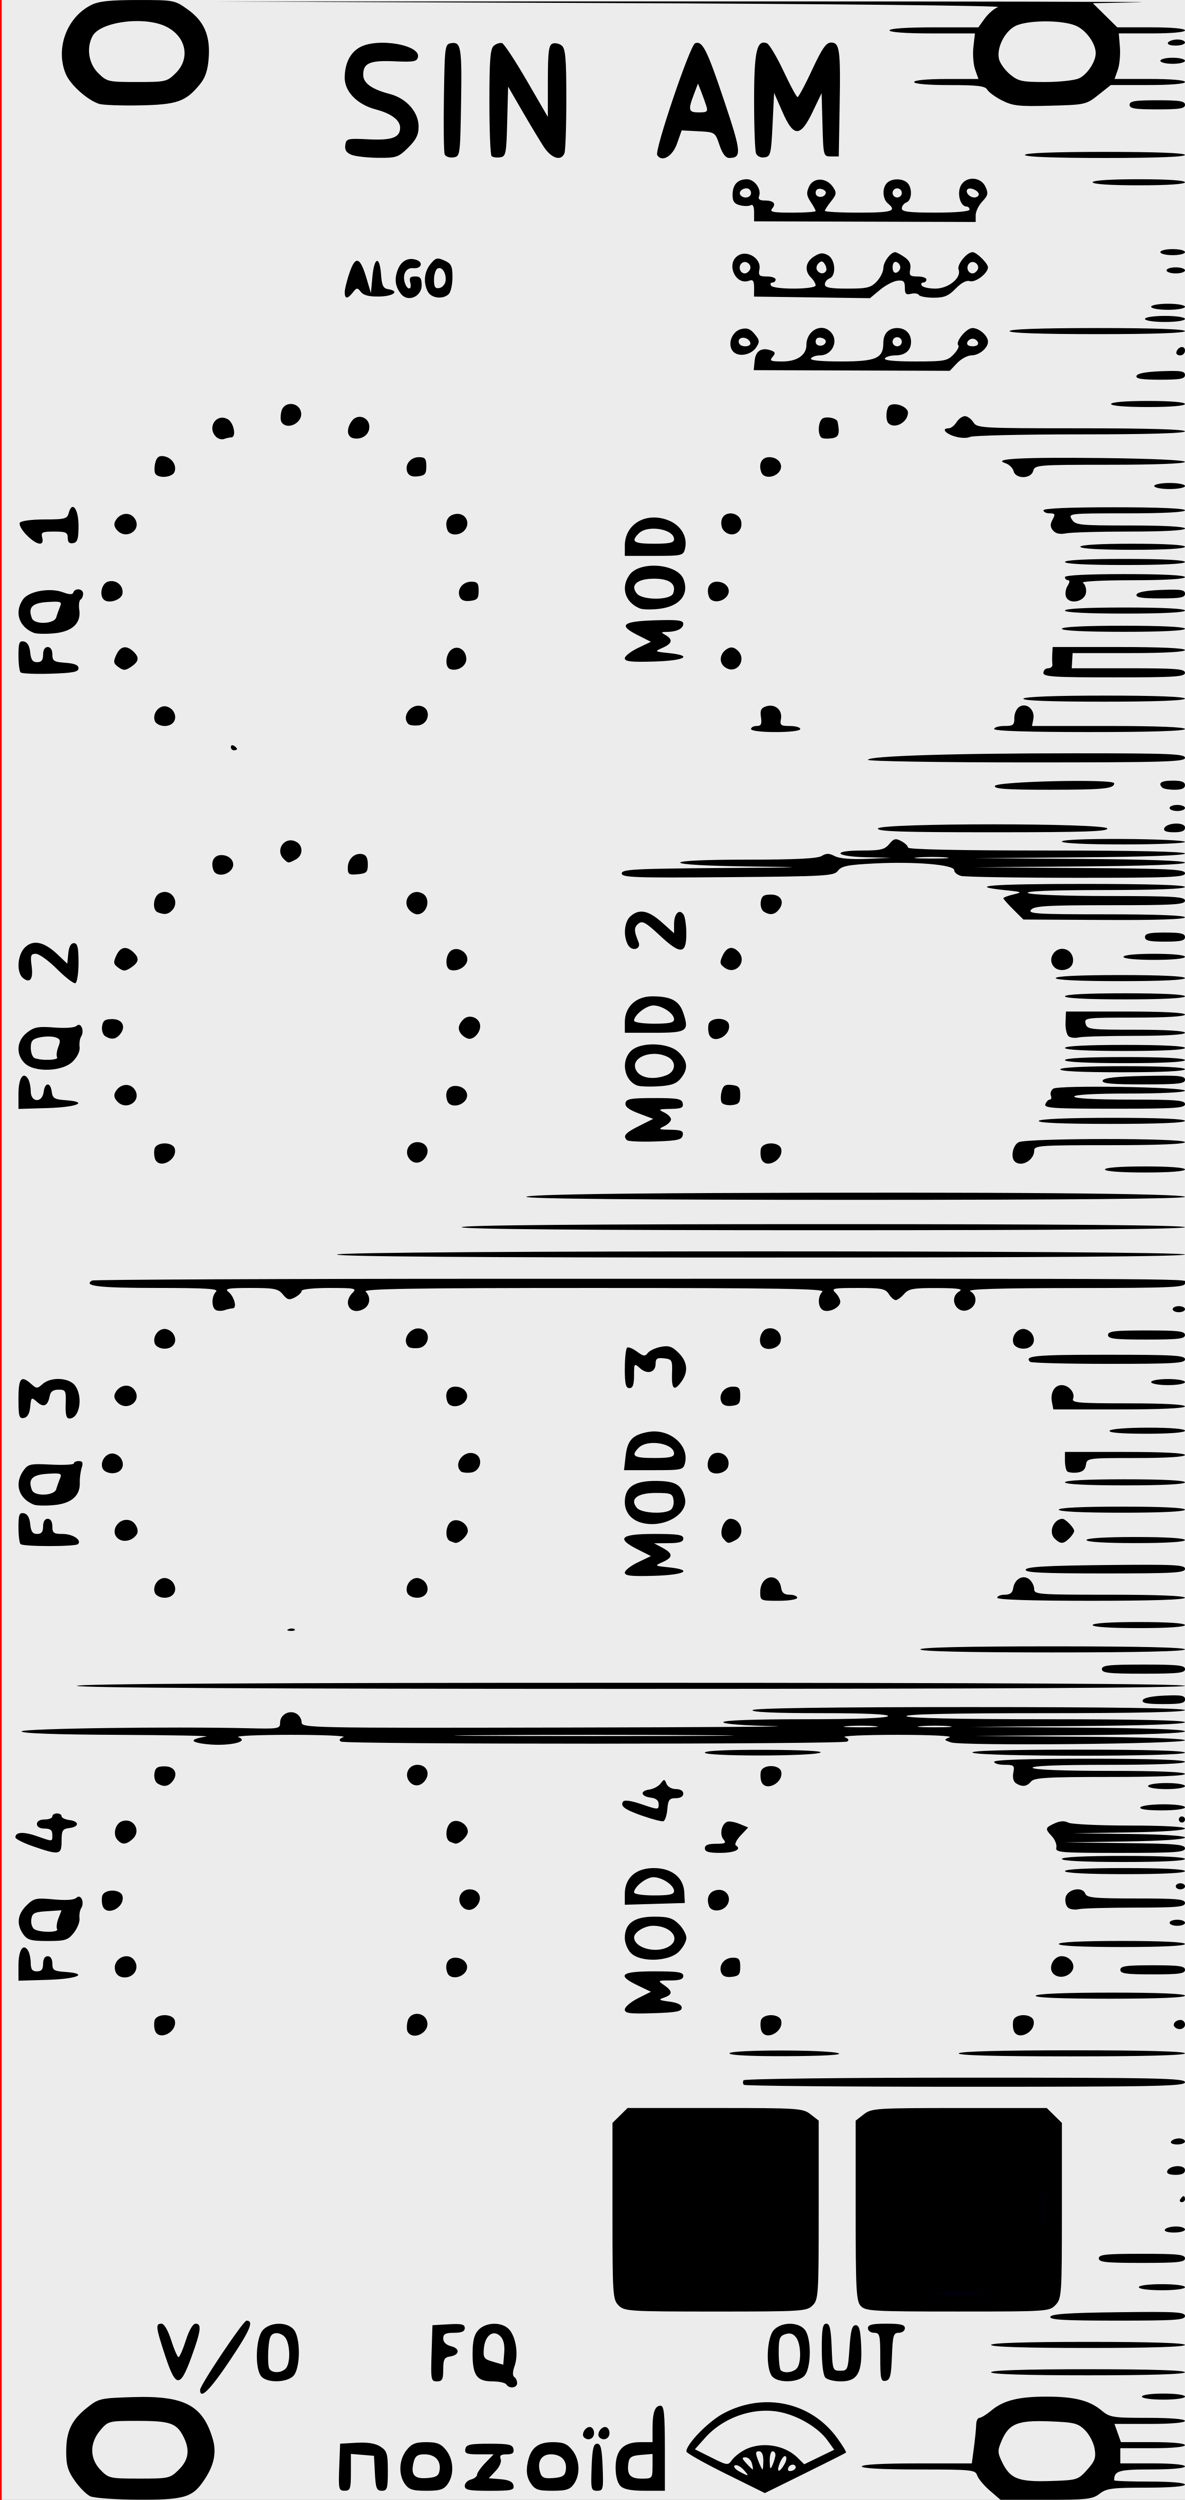 <?xml version="1.0" encoding="UTF-8" standalone="no"?>
<!-- Created with Inkscape (http://www.inkscape.org/) -->

<svg
   xmlns:dc="http://purl.org/dc/elements/1.1/"
   xmlns:cc="http://creativecommons.org/ns#"
   xmlns:rdf="http://www.w3.org/1999/02/22-rdf-syntax-ns#"
   xmlns:svg="http://www.w3.org/2000/svg"
   xmlns="http://www.w3.org/2000/svg"
   xmlns:xlink="http://www.w3.org/1999/xlink"
   xmlns:sodipodi="http://sodipodi.sourceforge.net/DTD/sodipodi-0.dtd"
   xmlns:inkscape="http://www.inkscape.org/namespaces/inkscape"
   width="60.96mm"
   height="128.5mm"
   version="1.1"
   viewBox="0 0 60.96 128.5"
   id="svg16"
   sodipodi:docname="nozori_84_SIN_AM.svg"
   inkscape:version="0.92.3 (2405546, 2018-03-11)">
  <rect x="0" y="0" width="60.96" height="128.5" fill="#333333" stroke="none"/>
  <defs
     id="defs20">
    <linearGradient
       inkscape:collect="always"
       id="linearGradient4556">
      <stop
         style="stop-color:#000000;stop-opacity:1;"
         offset="0"
         id="stop4552" />
      <stop
         style="stop-color:#000000;stop-opacity:0;"
         offset="1"
         id="stop4554" />
    </linearGradient>
    <radialGradient
       inkscape:collect="always"
       xlink:href="#linearGradient4556"
       id="radialGradient4560"
       cx="30.633"
       cy="14.416"
       fx="30.633"
       fy="14.416"
       r="3.506"
       gradientTransform="matrix(1,0,0,0.975,0,0.358)"
       gradientUnits="userSpaceOnUse" />
  </defs>
  <sodipodi:namedview
     pagecolor="#ffffff"
     bordercolor="#666666"
     borderopacity="1"
     objecttolerance="10"
     gridtolerance="10"
     guidetolerance="10"
     inkscape:pageopacity="0"
     inkscape:pageshadow="2"
     inkscape:window-width="1920"
     inkscape:window-height="996"
     id="namedview18"
     showgrid="false"
     inkscape:zoom="1.4142136"
     inkscape:cx="-89.612209"
     inkscape:cy="242.27855"
     inkscape:window-x="0"
     inkscape:window-y="27"
     inkscape:window-maximized="1"
     inkscape:current-layer="layer17" />
  <g
     inkscape:groupmode="layer"
     id="layer3"
     inkscape:label="bg uniform"
     style="display:inline">
    <rect
       style="fill:#ececec;fill-opacity:1;fill-rule:nonzero;stroke:#f60000;stroke-width:0.247;stroke-opacity:1"
       id="rect48"
       width="61.164"
       height="128.89"
       x="-0.036"
       y="-0.142" />
    <rect
       style="fill:#000000;fill-opacity:1;fill-rule:nonzero;stroke:#00000a;stroke-width:0.265;stroke-opacity:1"
       id="rect1206"
       width="9.482"
       height="9.163"
       x="32.081"
       y="108.987" />
    <rect
       style="fill:#000000;fill-opacity:1;fill-rule:nonzero;stroke:#00000a;stroke-width:0.3;stroke-opacity:1"
       id="rect1208"
       width="9.035"
       height="8.956"
       x="44.699"
       y="109.009"
       ry="0" />
  </g>
  <g
     inkscape:groupmode="layer"
     id="layer17"
     inkscape:label="SIN_AM"
     style="display:inline">
    <path
       style="fill:#000000;stroke-width:0.157"
       d="M 4.639,128.31 C 4.446,128.219 4.09,127.861 3.847,127.515 c -0.356,-0.506 -0.442,-0.8 -0.441,-1.501 0.001,-1.051 0.274,-1.622 1.082,-2.263 0.584,-0.464 0.676,-0.485 2.354,-0.536 2.636,-0.081 3.581,0.411 4.097,2.132 0.224,0.748 0.066,1.432 -0.522,2.256 -0.551,0.773 -1.014,0.896 -3.323,0.885 -1.158,-0.006 -2.263,-0.086 -2.455,-0.177 z m 4.557,-1.362 c 0.52,-0.513 0.588,-1.038 0.224,-1.733 -0.35,-0.667 -0.684,-0.778 -2.349,-0.778 -1.481,0 -1.506,0.006 -1.91,0.48 -0.561,0.657 -0.555,1.461 0.016,2.048 0.41,0.422 0.482,0.438 1.991,0.438 1.52,0 1.58,-0.013 2.029,-0.456 z m 41.722,1.071 c -0.304,-0.263 -0.596,-0.614 -0.65,-0.781 -0.092,-0.285 -0.267,-0.303 -3.016,-0.303 -1.84,0 -2.919,-0.058 -2.919,-0.156 0,-0.098 1.049,-0.156 2.83,-0.156 h 2.83 l 0.109,-0.82 c 0.06,-0.451 0.112,-0.978 0.116,-1.171 0.004,-0.193 0.078,-0.351 0.165,-0.351 0.087,0 0.367,-0.173 0.622,-0.384 0.617,-0.512 1.396,-0.707 2.828,-0.707 1.432,0 2.211,0.195 2.828,0.707 0.436,0.362 0.574,0.384 2.38,0.384 1.172,0 1.917,0.061 1.917,0.156 0,0.095 -0.71,0.156 -1.813,0.156 h -1.813 l 0.166,0.468 0.166,0.468 h 1.647 c 0.992,0 1.647,0.062 1.647,0.156 0,0.094 -0.66,0.156 -1.663,0.156 h -1.663 v 0.39 0.39 h 1.663 c 1.003,0 1.663,0.062 1.663,0.156 0,0.095 -0.68,0.156 -1.725,0.156 -1.689,0 -1.917,0.067 -1.917,0.559 0,0.036 0.819,0.065 1.821,0.065 1.108,0 1.821,0.061 1.821,0.156 0,0.096 -0.77,0.156 -1.994,0.156 -1.754,0 -2.042,0.037 -2.396,0.312 -0.361,0.28 -0.642,0.312 -2.751,0.312 h -2.348 z m 5.005,-1.066 c 0.403,-0.445 0.465,-0.617 0.388,-1.085 -0.05,-0.306 -0.273,-0.735 -0.496,-0.954 -0.363,-0.358 -0.551,-0.404 -1.829,-0.453 -1.645,-0.063 -2.088,0.119 -2.468,1.016 -0.209,0.494 -0.204,0.601 0.053,1.119 0.409,0.823 0.836,0.984 2.475,0.932 1.366,-0.043 1.41,-0.057 1.878,-0.573 z m -18.595,0.197 c -1.11,-0.549 -2.019,-1.062 -2.019,-1.14 0,-0.383 1.129,-1.542 1.906,-1.956 2.078,-1.108 4.504,-0.586 5.847,1.258 0.283,0.388 0.489,0.729 0.458,0.757 -0.031,0.028 -0.983,0.507 -2.115,1.065 l -2.058,1.014 z m 0.914,-0.211 c -0.156,-0.17 -0.355,-0.265 -0.442,-0.212 -0.087,0.053 0.011,0.19 0.219,0.303 0.516,0.282 0.552,0.268 0.223,-0.091 z m 2.134,-0.315 c 0.088,-0.162 0.102,-0.329 0.032,-0.372 -0.07,-0.043 -0.207,0.129 -0.304,0.382 -0.187,0.489 0.005,0.482 0.272,-0.01 z m 0.543,0.136 c -0.103,-0.164 -0.384,-0.032 -0.384,0.179 0,0.078 0.106,0.102 0.237,0.052 0.13,-0.049 0.196,-0.154 0.147,-0.232 z m -2.238,-0.137 c -0.046,-0.172 -0.192,-0.312 -0.326,-0.312 -0.205,0 -0.198,0.05 0.043,0.312 0.158,0.172 0.304,0.312 0.326,0.312 0.022,0 0.003,-0.141 -0.043,-0.312 z m 0.587,-0.156 c 0,-0.299 -0.081,-0.468 -0.224,-0.468 -0.183,0 -0.191,0.086 -0.044,0.468 0.099,0.258 0.199,0.468 0.224,0.468 0.024,0 0.044,-0.211 0.044,-0.468 z m 0.622,-0.273 c 0.006,-0.107 -0.06,-0.195 -0.147,-0.195 -0.087,0 -0.153,0.228 -0.147,0.507 0.009,0.425 0.033,0.457 0.147,0.195 0.075,-0.172 0.141,-0.4 0.147,-0.507 z m -1.57,-0.274 c 0.849,-0.433 2.035,-0.255 2.706,0.407 l 0.345,0.34 0.772,-0.373 0.772,-0.373 -0.352,-0.489 c -0.448,-0.621 -1.428,-1.219 -2.343,-1.429 -1.369,-0.314 -2.983,0.221 -3.953,1.311 l -0.519,0.583 0.848,0.424 c 0.822,0.411 0.855,0.415 1.058,0.128 0.115,-0.162 0.416,-0.4 0.667,-0.529 z m -20.869,0.899 0.046,-1.21 0.846,-0.048 c 0.573,-0.032 0.969,0.032 1.227,0.199 0.338,0.218 0.381,0.361 0.381,1.258 0,0.899 -0.034,1.011 -0.309,1.011 -0.265,0 -0.316,-0.128 -0.356,-0.898 l -0.047,-0.898 -0.594,-0.049 -0.594,-0.049 v 0.946 c 0,0.849 -0.033,0.946 -0.323,0.946 -0.302,0 -0.32,-0.081 -0.277,-1.21 z m 3.38,0.863 c -0.343,-0.484 -0.307,-1.252 0.082,-1.74 0.265,-0.332 0.461,-0.411 1.018,-0.411 0.556,0 0.753,0.08 1.018,0.411 0.389,0.488 0.425,1.256 0.082,1.74 -0.203,0.286 -0.398,0.347 -1.099,0.347 -0.702,0 -0.897,-0.061 -1.099,-0.347 z m 1.784,-0.715 c 0.071,-0.491 -0.237,-0.811 -0.781,-0.811 -0.351,0 -0.475,0.088 -0.552,0.39 -0.167,0.657 0.02,0.884 0.686,0.83 0.483,-0.039 0.605,-0.116 0.647,-0.408 z m 1.294,0.814 c 0,-0.137 0.143,-0.286 0.317,-0.33 0.174,-0.045 0.317,-0.157 0.317,-0.25 0,-0.093 0.191,-0.365 0.425,-0.606 l 0.425,-0.438 h -0.754 c -0.633,0 -0.745,-0.044 -0.7,-0.273 0.045,-0.231 0.236,-0.273 1.237,-0.273 1.001,0 1.191,0.042 1.237,0.273 0.04,0.202 -0.051,0.273 -0.349,0.273 -0.299,0 -0.378,0.062 -0.308,0.242 0.054,0.139 -0.057,0.401 -0.26,0.614 l -0.354,0.372 0.61,0.05 c 0.43,0.035 0.626,0.13 0.663,0.323 0.046,0.242 -0.094,0.273 -1.226,0.273 -1.064,0 -1.278,-0.042 -1.278,-0.249 z m 3.388,-0.145 c -0.18,-0.271 -0.232,-0.569 -0.169,-0.956 0.136,-0.825 0.504,-1.149 1.307,-1.149 0.542,0 0.742,0.082 1.005,0.411 0.389,0.488 0.425,1.256 0.082,1.74 -0.203,0.286 -0.397,0.347 -1.105,0.347 -0.742,0 -0.893,-0.053 -1.12,-0.393 z m 1.81,-0.669 c 0.07,-0.489 -0.237,-0.811 -0.773,-0.811 -0.493,0 -0.72,0.395 -0.543,0.945 0.084,0.26 0.213,0.312 0.684,0.273 0.468,-0.038 0.59,-0.117 0.632,-0.408 z m 1.327,-0.148 c 0.036,-0.951 0.097,-1.21 0.284,-1.21 0.187,0 0.247,0.259 0.284,1.21 0.043,1.137 0.026,1.21 -0.284,1.21 -0.31,0 -0.327,-0.073 -0.284,-1.21 z m 1.483,0.965 c -0.151,-0.149 -0.249,-0.516 -0.249,-0.937 0,-0.904 0.397,-1.316 1.267,-1.316 h 0.633 v -0.69 c 0,-0.838 0.121,-1.184 0.413,-1.184 0.178,0 0.221,0.422 0.221,2.186 v 2.186 h -1.018 c -0.714,0 -1.092,-0.073 -1.267,-0.245 z m 1.651,-1.013 V 126.137 l -0.594,0.049 c -0.483,0.039 -0.603,0.116 -0.646,0.411 -0.087,0.608 0.082,0.808 0.68,0.808 0.548,0 0.559,-0.012 0.559,-0.634 z m -3.525,-1.489 c -0.154,-0.152 0.057,-0.531 0.296,-0.531 0.121,0 0.221,0.141 0.221,0.312 0,0.294 -0.308,0.425 -0.517,0.219 z m 0.792,0 c -0.154,-0.152 0.057,-0.531 0.296,-0.531 0.121,0 0.221,0.141 0.221,0.312 0,0.294 -0.308,0.425 -0.517,0.219 z m 27.909,-2.093 c 0,-0.089 0.475,-0.156 1.108,-0.156 0.633,0 1.108,0.067 1.108,0.156 0,0.089 -0.475,0.156 -1.108,0.156 -0.633,0 -1.108,-0.067 -1.108,-0.156 z m -48.451,-0.345 c 0,-0.247 2.222,-3.559 2.387,-3.559 0.394,0 0.197,0.474 -0.838,2.019 -1.043,1.557 -1.549,2.059 -1.549,1.54 z m 15.754,-0.28 c -0.054,-0.086 -0.37,-0.156 -0.702,-0.156 -0.811,0 -1.034,-0.305 -1.034,-1.413 0,-0.666 0.078,-0.988 0.299,-1.228 0.38,-0.414 1.212,-0.432 1.578,-0.033 0.356,0.388 0.492,1.289 0.284,1.879 -0.103,0.292 -0.111,0.51 -0.019,0.566 0.082,0.05 0.149,0.192 0.149,0.316 0,0.255 -0.406,0.306 -0.554,0.069 z m -0.309,-2.48 c -0.362,-0.357 -0.787,-0.043 -0.846,0.627 -0.043,0.486 9.5e-4,0.549 0.475,0.687 l 0.522,0.151 0.05,-0.609 c 0.033,-0.401 -0.036,-0.693 -0.201,-0.856 z m -17.232,1.031 c -0.494,-1.497 -0.516,-1.674 -0.201,-1.674 0.139,0 0.337,0.338 0.504,0.859 0.151,0.472 0.32,0.859 0.375,0.859 0.055,0 0.224,-0.386 0.375,-0.859 0.167,-0.521 0.365,-0.859 0.504,-0.859 0.321,0 0.275,0.368 -0.216,1.716 -0.581,1.597 -0.802,1.59 -1.341,-0.042 z m 4.933,1.034 c -0.341,-0.405 -0.285,-1.977 0.084,-2.38 0.379,-0.413 1.213,-0.436 1.574,-0.043 0.383,0.418 0.365,2.073 -0.028,2.423 -0.377,0.336 -1.348,0.336 -1.631,1.6e-4 z m 1.255,-0.398 c 0.254,-0.25 0.242,-1.244 -0.018,-1.595 -0.115,-0.155 -0.346,-0.255 -0.515,-0.224 -0.244,0.046 -0.316,0.212 -0.355,0.817 -0.027,0.418 -0.011,0.856 0.035,0.974 0.103,0.265 0.597,0.281 0.854,0.028 z m 7.507,-0.788 0.046,-1.444 0.831,-0.047 c 0.666,-0.038 0.831,9.3e-4 0.831,0.195 0,0.173 -0.159,0.242 -0.554,0.242 -0.438,0 -0.554,0.062 -0.554,0.295 0,0.187 0.149,0.332 0.407,0.396 0.476,0.118 0.435,0.457 -0.063,0.529 -0.286,0.042 -0.344,0.153 -0.344,0.664 0,0.513 -0.053,0.614 -0.323,0.614 -0.305,0 -0.32,-0.081 -0.277,-1.444 z m 17.521,1.186 c -0.341,-0.405 -0.285,-1.977 0.084,-2.38 0.379,-0.413 1.213,-0.436 1.574,-0.043 0.383,0.418 0.365,2.073 -0.028,2.423 -0.377,0.336 -1.348,0.336 -1.631,1.6e-4 z m 1.255,-0.398 c 0.254,-0.251 0.242,-1.244 -0.02,-1.597 -0.147,-0.198 -0.314,-0.251 -0.554,-0.175 -0.296,0.093 -0.344,0.223 -0.344,0.93 0,0.452 0.048,0.869 0.106,0.926 0.168,0.166 0.606,0.121 0.813,-0.083 z m 1.488,0.468 c -0.117,-0.116 -0.19,-0.684 -0.19,-1.483 0,-1.031 0.047,-1.296 0.231,-1.296 0.178,0 0.241,0.275 0.277,1.21 0.045,1.174 0.058,1.21 0.442,1.21 0.38,0 0.399,-0.047 0.475,-1.171 0.061,-0.902 0.134,-1.171 0.317,-1.171 0.183,0 0.248,0.244 0.285,1.07 0.061,1.381 -0.192,1.819 -1.048,1.819 -0.329,0 -0.684,-0.084 -0.788,-0.187 z m 2.818,-1.05 c 0,-1.156 -0.026,-1.26 -0.317,-1.26 -0.176,0 -0.317,-0.104 -0.317,-0.234 0,-0.182 0.211,-0.234 0.95,-0.234 0.739,0 0.95,0.052 0.95,0.234 0,0.129 -0.14,0.234 -0.31,0.234 -0.277,0 -0.315,0.128 -0.356,1.208 -0.038,1.005 -0.093,1.217 -0.323,1.26 -0.245,0.046 -0.277,-0.092 -0.277,-1.208 z m 5.7,0.769 c 0,-0.101 1.768,-0.156 4.988,-0.156 3.22,0 4.988,0.055 4.988,0.156 0,0.101 -1.768,0.156 -4.988,0.156 -3.22,0 -4.988,-0.055 -4.988,-0.156 z m 0,-1.405 c 0,-0.101 1.768,-0.156 4.988,-0.156 3.22,0 4.988,0.055 4.988,0.156 0,0.101 -1.768,0.156 -4.988,0.156 -3.22,0 -4.988,-0.055 -4.988,-0.156 z m 3.048,-1.444 c 0.049,-0.146 0.924,-0.206 3.497,-0.237 2.982,-0.037 3.431,-0.011 3.431,0.195 0,0.205 -0.474,0.237 -3.497,0.237 -2.727,0 -3.482,-0.043 -3.431,-0.195 z m -22.207,-0.586 c -0.302,-0.298 -0.317,-0.52 -0.317,-4.847 v -4.535 l 0.389,-0.383 0.389,-0.383 h 4.498 c 4.311,0 4.516,0.013 4.916,0.324 l 0.417,0.324 v 4.595 c 0,4.386 -0.014,4.609 -0.317,4.907 -0.302,0.298 -0.528,0.312 -4.988,0.312 -4.46,0 -4.685,-0.014 -4.988,-0.312 z m 6.581,-0.73 c 1.157,-0.389 2.346,-1.621 2.691,-2.79 0.992,-3.364 -2.168,-6.59 -5.516,-5.631 -1.268,0.363 -2.147,1.087 -2.781,2.288 -0.495,0.939 -0.527,1.088 -0.463,2.179 0.08,1.357 0.425,2.132 1.335,2.997 1.234,1.173 3.018,1.533 4.734,0.957 z m 5.873,0.757 C 44.048,118.28 44.018,117.706 44.018,113.625 v -4.621 l 0.417,-0.324 c 0.4,-0.31 0.604,-0.324 4.916,-0.324 h 4.498 l 0.389,0.383 0.389,0.383 v 4.505 c 0,4.318 -0.013,4.52 -0.323,4.847 -0.318,0.337 -0.391,0.342 -5.042,0.342 -4.371,0 -4.739,-0.021 -4.981,-0.286 z m 6.394,-0.672 c 1.005,-0.297 2.074,-1.215 2.604,-2.237 1.143,-2.204 0.21,-4.853 -2.1,-5.968 -1.771,-0.855 -3.977,-0.451 -5.231,0.957 -0.773,0.868 -1.023,1.477 -1.102,2.68 -0.142,2.164 0.884,3.776 2.888,4.537 0.628,0.238 2.185,0.255 2.943,0.031 z m 7.911,-0.292 c 0,-0.09 0.501,-0.156 1.188,-0.156 0.686,0 1.188,0.066 1.188,0.156 0,0.09 -0.501,0.156 -1.188,0.156 -0.686,0 -1.188,-0.066 -1.188,-0.156 z m -2.058,-1.483 c 0,-0.197 0.352,-0.234 2.217,-0.234 1.865,0 2.217,0.037 2.217,0.234 0,0.197 -0.352,0.234 -2.217,0.234 -1.865,0 -2.217,-0.037 -2.217,-0.234 z m 3.404,-1.483 c 0.054,-0.086 0.307,-0.156 0.564,-0.156 0.256,0 0.466,0.07 0.466,0.156 0,0.086 -0.254,0.156 -0.564,0.156 -0.335,0 -0.524,-0.063 -0.466,-0.156 z m 0.792,-1.561 c 0.054,-0.086 0.129,-0.156 0.168,-0.156 0.038,0 0.07,0.07 0.07,0.156 0,0.086 -0.075,0.156 -0.168,0.156 -0.092,0 -0.124,-0.07 -0.07,-0.156 z m -0.674,-1.444 c 0.101,-0.303 0.911,-0.347 0.911,-0.049 0,0.169 -0.151,0.245 -0.488,0.245 -0.32,0 -0.466,-0.067 -0.423,-0.195 z m 0.199,-1.522 c 0.054,-0.086 0.236,-0.156 0.405,-0.156 0.169,0 0.307,0.07 0.307,0.156 0,0.086 -0.182,0.156 -0.405,0.156 -0.23,0 -0.363,-0.068 -0.307,-0.156 z m -21.978,-2.91 c -0.056,-0.055 -0.063,-0.16 -0.017,-0.234 0.046,-0.074 5.174,-0.134 11.396,-0.134 9.949,0 11.312,0.028 11.312,0.234 0,0.206 -1.361,0.234 -11.295,0.234 -6.212,0 -11.34,-0.045 -11.396,-0.1 z m -0.743,-1.618 c 0,-0.194 5.164,-0.194 5.621,0 0.193,0.082 -0.846,0.138 -2.652,0.145 -1.881,0.007 -2.969,-0.046 -2.969,-0.145 z m 11.796,0 c 0.062,-0.1 2.192,-0.156 5.868,-0.156 3.741,0 5.77,0.055 5.77,0.156 0,0.101 -2.061,0.156 -5.868,0.156 -3.872,0 -5.834,-0.053 -5.77,-0.156 z M 7.978,104.385 c -0.048,-0.124 -0.063,-0.352 -0.032,-0.507 0.077,-0.394 0.974,-0.395 1.051,-0.002 0.114,0.582 -0.811,1.044 -1.019,0.509 z m 12.996,0.06 c -0.057,-0.091 -0.059,-0.341 -0.004,-0.556 0.138,-0.542 0.933,-0.48 1.013,0.079 0.077,0.534 -0.733,0.917 -1.009,0.477 z m 18.196,-0.06 c -0.048,-0.124 -0.063,-0.352 -0.032,-0.507 0.077,-0.394 0.974,-0.395 1.051,-0.002 0.114,0.582 -0.811,1.044 -1.019,0.509 z m 12.984,0 c -0.048,-0.124 -0.063,-0.352 -0.032,-0.507 0.077,-0.394 0.974,-0.395 1.051,-0.002 0.114,0.582 -0.811,1.044 -1.019,0.509 z m 8.283,-0.187 c -0.148,-0.146 0.031,-0.369 0.295,-0.369 0.125,0 0.228,0.105 0.228,0.234 0,0.235 -0.334,0.321 -0.523,0.134 z m -28.294,-0.906 c 0,-0.13 0.302,-0.389 0.671,-0.575 l 0.671,-0.338 -0.671,-0.321 c -1.111,-0.531 -0.886,-0.728 0.833,-0.728 1.232,0 1.504,0.043 1.504,0.234 0,0.171 -0.18,0.234 -0.669,0.234 -0.65,0 -0.659,0.007 -0.317,0.243 0.446,0.308 0.445,0.484 -0.004,0.639 -0.307,0.106 -0.269,0.134 0.277,0.206 0.42,0.055 0.633,0.162 0.633,0.317 0,0.188 -0.289,0.243 -1.465,0.279 -1.224,0.037 -1.465,0.006 -1.465,-0.192 z m 21.138,-0.712 c 0.061,-0.097 1.532,-0.156 3.889,-0.156 2.422,0 3.791,0.056 3.791,0.156 0,0.1 -1.402,0.156 -3.889,0.156 -2.552,0 -3.855,-0.054 -3.791,-0.156 z M 0.95,101.033 c 0,-0.789 0.239,-1.168 0.49,-0.776 0.076,0.118 0.139,0.408 0.141,0.645 0.002,0.324 0.08,0.429 0.319,0.429 0.232,0 0.317,-0.104 0.317,-0.39 0,-0.243 0.09,-0.39 0.238,-0.39 0.146,0 0.238,0.146 0.238,0.381 0,0.337 0.078,0.387 0.673,0.429 1.231,0.088 0.62,0.36 -0.91,0.405 l -1.505,0.045 z m 4.985,0.29 c -0.204,-0.635 0.684,-1.079 1.01,-0.504 0.217,0.382 -0.066,0.824 -0.528,0.824 -0.244,0 -0.416,-0.115 -0.483,-0.32 z m 17.084,0.095 c -0.169,-0.433 0.011,-0.79 0.399,-0.79 0.499,0 0.782,0.433 0.501,0.768 -0.26,0.309 -0.784,0.322 -0.9,0.022 z m 14.084,-0.02 c -0.148,-0.38 0.155,-0.77 0.598,-0.77 0.315,0 0.379,0.079 0.379,0.468 0,0.395 -0.068,0.476 -0.436,0.518 -0.297,0.034 -0.469,-0.035 -0.54,-0.216 z m 17.062,0.028 c -0.255,-0.304 0.036,-0.876 0.446,-0.876 0.434,0 0.746,0.434 0.543,0.755 -0.22,0.346 -0.746,0.41 -0.989,0.122 z m 3.469,-0.174 c 0,-0.193 0.29,-0.234 1.663,-0.234 1.372,0 1.663,0.041 1.663,0.234 0,0.193 -0.29,0.234 -1.663,0.234 -1.372,0 -1.663,-0.041 -1.663,-0.234 z m -25.175,-0.859 c -0.176,-0.173 -0.317,-0.52 -0.317,-0.781 0,-0.745 0.481,-1.093 1.511,-1.093 0.721,0 0.948,0.068 1.267,0.383 0.214,0.211 0.389,0.53 0.389,0.71 0,0.18 -0.175,0.499 -0.389,0.71 -0.52,0.513 -1.971,0.555 -2.461,0.071 z m 1.91,-0.318 c 0.702,-0.37 0.187,-1.087 -0.78,-1.087 -0.432,0 -0.975,0.335 -0.969,0.597 0.012,0.537 1.089,0.839 1.75,0.491 z m 20.098,-0.151 c 0,-0.099 1.188,-0.156 3.246,-0.156 2.058,0 3.246,0.057 3.246,0.156 0,0.099 -1.188,0.156 -3.246,0.156 -2.058,0 -3.246,-0.057 -3.246,-0.156 z M 1.197,99.423 C 0.838,98.917 0.894,98.406 1.361,97.946 1.74,97.571 1.845,97.548 2.762,97.632 c 0.638,0.059 1.054,0.029 1.168,-0.083 0.225,-0.222 0.435,0.234 0.246,0.534 -0.07,0.111 -0.109,0.347 -0.086,0.524 0.023,0.177 -0.109,0.51 -0.293,0.742 -0.302,0.378 -0.437,0.421 -1.344,0.421 -0.863,0 -1.044,-0.05 -1.255,-0.347 z m 1.741,-0.264 c -0.049,-0.079 -0.018,-0.328 0.069,-0.555 l 0.159,-0.412 -0.751,0.048 c -0.655,0.041 -0.758,0.095 -0.805,0.42 -0.029,0.205 0.042,0.432 0.158,0.505 0.286,0.179 1.283,0.174 1.17,-0.006 z M 60.168,98.833 c 0,-0.086 0.178,-0.156 0.396,-0.156 0.218,0 0.396,0.07 0.396,0.156 0,0.086 -0.178,0.156 -0.396,0.156 -0.218,0 -0.396,-0.07 -0.396,-0.156 z M 5.286,97.983 c -0.048,-0.124 -0.063,-0.352 -0.032,-0.507 0.077,-0.394 0.974,-0.395 1.051,-0.002 0.114,0.582 -0.811,1.044 -1.019,0.509 z m 18.476,0.005 c -0.299,-0.355 -0.061,-0.873 0.4,-0.873 0.446,0 0.665,0.391 0.428,0.763 -0.219,0.343 -0.59,0.392 -0.828,0.11 z m 12.716,-0.005 c -0.17,-0.438 0.015,-0.789 0.442,-0.838 0.489,-0.056 0.76,0.458 0.441,0.836 -0.245,0.292 -0.77,0.293 -0.883,0.002 z m 18.49,0.092 c -0.116,-0.075 -0.188,-0.304 -0.158,-0.509 0.065,-0.453 0.864,-0.631 1.021,-0.227 0.081,0.208 0.473,0.245 2.612,0.245 2.131,0 2.516,0.036 2.516,0.234 0,0.198 -0.392,0.235 -2.573,0.236 -1.415,0.001 -2.715,0.037 -2.89,0.08 -0.174,0.043 -0.412,0.016 -0.528,-0.059 z m -22.826,-0.727 c 0,-0.82 0.567,-1.326 1.488,-1.326 0.929,0 1.533,0.481 1.572,1.251 l 0.027,0.544 -1.544,0.045 -1.544,0.045 z M 34.676,97.202 c 0,-0.3 -0.615,-0.711 -1.064,-0.711 -0.365,0 -0.994,0.494 -0.994,0.781 0,0.088 0.449,0.156 1.029,0.156 0.791,0 1.029,-0.052 1.029,-0.225 z m 25.809,-0.243 c 0,-0.086 0.107,-0.156 0.238,-0.156 0.131,0 0.238,0.07 0.238,0.156 0,0.086 -0.107,0.156 -0.238,0.156 -0.131,0 -0.238,-0.07 -0.238,-0.156 z m -5.7,-0.781 c 0,-0.099 1.135,-0.156 3.088,-0.156 1.953,0 3.088,0.057 3.088,0.156 0,0.099 -1.135,0.156 -3.088,0.156 -1.953,0 -3.088,-0.057 -3.088,-0.156 z m -0.158,-0.625 c 0,-0.099 1.161,-0.156 3.167,-0.156 2.006,0 3.167,0.057 3.167,0.156 0,0.099 -1.161,0.156 -3.167,0.156 -2.006,0 -3.167,-0.057 -3.167,-0.156 z M 1.702,94.904 C 1.202,94.732 0.792,94.525 0.792,94.443 c 0,-0.279 0.41,-0.303 1.096,-0.065 0.85,0.296 0.804,0.3 0.804,-0.074 0,-0.229 -0.106,-0.312 -0.396,-0.312 -0.246,0 -0.396,-0.088 -0.396,-0.234 0,-0.146 0.15,-0.234 0.396,-0.234 0.218,0 0.396,-0.07 0.396,-0.156 0,-0.086 0.107,-0.156 0.238,-0.156 0.131,0 0.238,0.066 0.238,0.146 0,0.08 0.18,0.168 0.401,0.195 0.519,0.064 0.519,0.347 0,0.411 -0.352,0.043 -0.401,0.124 -0.401,0.664 0,0.724 -0.105,0.744 -1.465,0.277 z m 34.557,0.103 c 0,-0.165 0.169,-0.234 0.574,-0.234 0.483,0 0.544,-0.036 0.383,-0.227 -0.214,-0.255 -0.095,-0.801 0.198,-0.906 0.106,-0.038 0.39,0.013 0.633,0.113 l 0.441,0.182 -0.391,0.416 c -0.215,0.229 -0.323,0.458 -0.241,0.508 0.324,0.198 -0.069,0.382 -0.814,0.382 -0.59,0 -0.782,-0.058 -0.782,-0.234 z m 18.083,-0.039 c 0.031,-0.15 -0.071,-0.409 -0.226,-0.576 -0.367,-0.394 -0.357,-0.442 0.136,-0.668 0.28,-0.128 0.508,-0.141 0.701,-0.039 0.157,0.083 1.573,0.151 3.146,0.151 1.757,0 2.86,0.059 2.86,0.153 0,0.092 -1.145,0.171 -2.89,0.199 l -2.89,0.046 2.89,0.035 c 3.98,0.049 3.808,0.327 -0.238,0.387 l -3.127,0.046 3.127,0.036 c 2.658,0.03 3.127,0.071 3.127,0.27 0,0.201 -0.476,0.234 -3.337,0.234 -3.093,0 -3.333,-0.02 -3.281,-0.273 z M 6.023,94.547 c -0.226,-0.269 -0.09,-0.801 0.237,-0.925 0.598,-0.226 1.034,0.484 0.558,0.909 -0.339,0.303 -0.55,0.307 -0.795,0.016 z M 23.157,94.67 c -0.27,-0.107 -0.25,-0.752 0.029,-0.981 0.306,-0.25 0.881,0.05 0.881,0.46 0,0.244 -0.454,0.664 -0.663,0.612 -0.028,-0.007 -0.139,-0.048 -0.248,-0.091 z m 9.942,-1.316 c -0.959,-0.335 -1.199,-0.505 -1.05,-0.744 0.065,-0.104 0.403,-0.058 0.968,0.134 0.849,0.288 0.867,0.288 0.867,7.81e-4 0,-0.197 -0.132,-0.31 -0.401,-0.343 -0.524,-0.065 -0.579,-0.347 -0.08,-0.416 0.214,-0.03 0.476,-0.17 0.582,-0.312 0.178,-0.239 0.201,-0.237 0.3,0.015 0.061,0.155 0.272,0.273 0.486,0.273 0.231,0 0.379,0.091 0.379,0.234 0,0.144 -0.148,0.234 -0.386,0.234 -0.33,0 -0.393,0.083 -0.435,0.573 -0.027,0.315 -0.12,0.591 -0.207,0.612 -0.087,0.021 -0.547,-0.097 -1.023,-0.263 z m 27.544,0.17 c 0,-0.086 0.071,-0.156 0.158,-0.156 0.087,0 0.158,0.07 0.158,0.156 0,0.086 -0.071,0.156 -0.158,0.156 -0.087,0 -0.158,-0.07 -0.158,-0.156 z M 58.664,92.9 c 0.054,-0.086 0.592,-0.156 1.197,-0.156 0.627,0 1.099,0.067 1.099,0.156 0,0.09 -0.505,0.156 -1.197,0.156 -0.758,0 -1.161,-0.057 -1.099,-0.156 z m 0.396,-1.093 c 0,-0.087 0.422,-0.156 0.95,-0.156 0.528,0 0.95,0.069 0.95,0.156 0,0.087 -0.422,0.156 -0.95,0.156 -0.528,0 -0.95,-0.069 -0.95,-0.156 z M 8.101,91.67 C 7.985,91.597 7.914,91.37 7.943,91.165 c 0.043,-0.298 0.148,-0.373 0.526,-0.373 0.525,0 0.722,0.396 0.392,0.788 -0.215,0.256 -0.449,0.283 -0.76,0.09 z m 12.97,-0.083 c -0.299,-0.355 -0.061,-0.873 0.4,-0.873 0.446,0 0.665,0.391 0.428,0.763 -0.219,0.343 -0.59,0.392 -0.828,0.11 z m 18.099,-0.005 c -0.048,-0.124 -0.063,-0.352 -0.032,-0.507 0.077,-0.394 0.974,-0.395 1.051,-0.002 0.114,0.582 -0.811,1.044 -1.019,0.509 z m 13.099,0.083 c -0.135,-0.084 -0.189,-0.294 -0.141,-0.544 0.072,-0.373 0.035,-0.407 -0.453,-0.407 -0.293,0 -0.532,-0.07 -0.532,-0.156 0,-0.101 1.742,-0.156 4.908,-0.156 3.167,0 4.908,0.055 4.908,0.156 0,0.1 -1.428,0.156 -3.968,0.156 -2.605,0 -3.934,0.054 -3.87,0.156 0.061,0.097 1.559,0.156 3.968,0.156 2.474,0 3.87,0.056 3.87,0.156 0,0.1 -1.392,0.156 -3.86,0.156 -3.238,0 -3.892,0.038 -4.057,0.234 -0.223,0.265 -0.453,0.292 -0.774,0.092 z m -16.01,-1.576 c 0,-0.099 1.141,-0.152 3.127,-0.145 1.894,0.007 3.002,0.064 2.81,0.145 -0.458,0.194 -5.938,0.194 -5.938,0 z m 13.775,0 c -0.156,-0.099 1.682,-0.152 5.344,-0.154 3.617,-0.002 5.581,0.053 5.581,0.154 0,0.209 -10.598,0.209 -10.925,0 z M 10.451,89.632 C 9.743,89.525 9.799,89.391 10.609,89.26 10.827,89.224 8.778,89.186 6.057,89.174 2.878,89.16 1.109,89.097 1.109,88.996 c 0,-0.149 7.74,-0.256 11.677,-0.161 1.549,0.037 1.623,0.024 1.623,-0.285 0,-0.412 0.466,-0.674 0.835,-0.47 0.15,0.083 0.273,0.284 0.273,0.448 0,0.29 0.323,0.297 13.419,0.271 7.38,-0.014 12.261,-0.048 10.846,-0.075 -1.533,-0.029 -2.573,-0.11 -2.573,-0.201 0,-0.095 1.572,-0.152 4.187,-0.152 2.62,0 4.223,-0.058 4.284,-0.156 0.064,-0.102 -1.136,-0.156 -3.483,-0.156 -2.347,0 -3.548,-0.054 -3.483,-0.156 0.064,-0.102 3.96,-0.156 11.172,-0.156 7.277,0 11.074,0.054 11.074,0.156 0,0.102 -2.51,0.156 -7.214,0.156 -4.769,0 -7.18,0.053 -7.116,0.156 0.063,0.1 2.641,0.156 7.214,0.156 4.576,0 7.116,0.055 7.116,0.154 0,0.098 -2.017,0.17 -5.502,0.197 l -5.502,0.043 5.502,0.037 c 3.488,0.023 5.502,0.093 5.502,0.191 0,0.098 -1.991,0.17 -5.423,0.197 l -5.423,0.043 5.423,0.037 c 3.265,0.022 5.423,0.096 5.423,0.184 0,0.189 -11.491,0.293 -12.034,0.109 -0.375,-0.127 -0.379,-0.141 -0.079,-0.262 0.181,-0.073 -0.976,-0.128 -2.692,-0.128 -1.655,0 -2.871,0.053 -2.702,0.118 0.199,0.077 0.243,0.156 0.128,0.227 -0.236,0.144 -25.802,0.147 -26.039,0.003 -0.122,-0.074 -0.081,-0.151 0.123,-0.23 0.168,-0.065 -1.048,-0.118 -2.702,-0.118 -1.655,0 -2.871,0.053 -2.702,0.118 0.665,0.257 -0.683,0.509 -1.81,0.339 z m 25.928,-0.44 c -3.2,-0.024 -8.437,-0.024 -11.638,0 -3.2,0.024 -0.582,0.043 5.819,0.043 6.401,0 9.019,-0.019 5.819,-0.043 z m 8.634,-0.465 c -0.367,-0.033 -1.009,-0.033 -1.425,-9.37e-4 -0.416,0.032 -0.116,0.059 0.668,0.06 0.784,4.68e-4 1.124,-0.026 0.757,-0.059 z m 3.8,0 c -0.367,-0.033 -1.009,-0.033 -1.425,-9.37e-4 -0.416,0.032 -0.116,0.059 0.668,0.06 0.784,4.68e-4 1.124,-0.026 0.757,-0.059 z m 9.97,-1.33 c 0.041,-0.124 0.453,-0.212 1.122,-0.241 0.867,-0.038 1.056,-0.003 1.056,0.195 0,0.195 -0.215,0.241 -1.122,0.241 -0.827,0 -1.104,-0.051 -1.056,-0.195 z M 3.959,86.654 c 0,-0.104 9.606,-0.156 28.5,-0.156 18.895,0 28.5,0.053 28.5,0.156 0,0.104 -9.606,0.156 -28.5,0.156 -18.895,0 -28.5,-0.053 -28.5,-0.156 z M 56.685,85.796 c 0,-0.197 0.343,-0.234 2.138,-0.234 1.794,0 2.138,0.038 2.138,0.234 0,0.197 -0.343,0.234 -2.138,0.234 -1.794,0 -2.138,-0.038 -2.138,-0.234 z m -9.342,-1.015 c 0,-0.102 2.375,-0.156 6.808,-0.156 4.433,0 6.808,0.054 6.808,0.156 0,0.102 -2.375,0.156 -6.808,0.156 -4.433,0 -6.808,-0.054 -6.808,-0.156 z M 14.854,83.737 c 0.114,-0.045 0.251,-0.04 0.303,0.012 0.053,0.052 -0.041,0.089 -0.208,0.082 -0.184,-0.007 -0.222,-0.044 -0.096,-0.094 z m 41.355,-0.206 c 0,-0.097 0.897,-0.156 2.375,-0.156 1.478,0 2.375,0.059 2.375,0.156 0,0.097 -0.897,0.156 -2.375,0.156 -1.478,0 -2.375,-0.059 -2.375,-0.156 z M 39.109,81.834 c 0,-0.878 0.951,-1.053 1.08,-0.198 0.036,0.237 0.163,0.335 0.435,0.335 0.212,0 0.385,0.07 0.385,0.156 0,0.087 -0.422,0.156 -0.95,0.156 -0.941,0 -0.95,-0.004 -0.95,-0.449 z M 51.301,82.127 c 0,-0.086 0.173,-0.156 0.385,-0.156 0.272,0 0.4,-0.098 0.435,-0.335 0.072,-0.476 0.51,-0.717 0.829,-0.456 0.138,0.113 0.251,0.337 0.251,0.498 0,0.279 0.19,0.293 3.879,0.293 2.481,0 3.879,0.056 3.879,0.156 0,0.101 -1.715,0.156 -4.829,0.156 -3.114,0 -4.829,-0.055 -4.829,-0.156 z M 7.966,81.871 C 7.835,81.535 8.116,81.112 8.471,81.112 c 0.155,0 0.355,0.113 0.443,0.252 0.242,0.378 0.018,0.763 -0.443,0.763 -0.23,0 -0.449,-0.111 -0.505,-0.255 z m 12.984,0 c -0.131,-0.337 0.15,-0.759 0.505,-0.759 0.155,0 0.355,0.113 0.443,0.252 0.242,0.378 0.018,0.763 -0.443,0.763 -0.23,0 -0.449,-0.111 -0.505,-0.255 z m 11.193,-1.035 c 0,-0.115 0.302,-0.353 0.671,-0.53 l 0.671,-0.321 -0.671,-0.338 c -1.141,-0.574 -0.905,-0.8 0.833,-0.8 1.232,0 1.504,0.042 1.504,0.234 0,0.174 -0.192,0.236 -0.752,0.24 l -0.752,0.006 0.435,0.233 c 0.55,0.294 0.551,0.491 0.004,0.734 -0.425,0.189 -0.421,0.193 0.321,0.27 1.284,0.133 0.84,0.388 -0.759,0.435 -1.174,0.035 -1.505,-0.001 -1.505,-0.164 z m 20.623,-0.154 c 0.05,-0.148 1.05,-0.205 4.13,-0.237 3.546,-0.036 4.064,-0.011 4.064,0.195 0,0.206 -0.544,0.237 -4.13,0.237 -3.234,0 -4.116,-0.042 -4.064,-0.195 z M 1.056,79.368 c -0.058,-0.057 -0.106,-0.449 -0.106,-0.87 0,-0.645 0.044,-0.758 0.277,-0.714 0.182,0.034 0.294,0.225 0.327,0.558 0.037,0.38 0.126,0.506 0.356,0.506 0.222,0 0.307,-0.108 0.307,-0.39 0,-0.243 0.09,-0.39 0.238,-0.39 0.148,0 0.238,0.147 0.238,0.39 0,0.339 0.07,0.39 0.535,0.39 0.52,0 0.993,0.315 0.783,0.522 -0.137,0.135 -2.817,0.134 -2.954,-0.001 z m 5.043,-0.265 c -0.507,-0.365 0.021,-1.167 0.619,-0.941 0.265,0.1 0.447,0.497 0.321,0.699 -0.203,0.324 -0.661,0.442 -0.939,0.242 z M 23.157,79.213 c -0.27,-0.107 -0.25,-0.752 0.029,-0.981 0.306,-0.25 0.881,0.05 0.881,0.46 0,0.244 -0.454,0.664 -0.663,0.612 -0.028,-0.007 -0.139,-0.048 -0.248,-0.091 z m 14.048,-0.135 c -0.24,-0.285 0.022,-1.01 0.365,-1.01 0.577,0 0.79,0.82 0.283,1.087 -0.394,0.208 -0.409,0.206 -0.648,-0.077 z m 17.043,1.04e-4 c -0.323,-0.319 -0.05,-0.998 0.406,-1.008 0.152,-0.003 0.605,0.462 0.605,0.622 0,0.074 -0.112,0.244 -0.249,0.379 -0.311,0.307 -0.457,0.308 -0.762,0.007 z m 1.644,0.083 c 0,-0.098 0.95,-0.156 2.533,-0.156 1.583,0 2.533,0.059 2.533,0.156 0,0.098 -0.95,0.156 -2.533,0.156 -1.583,0 -2.533,-0.059 -2.533,-0.156 z M 33.013,78.274 c -0.541,-0.141 -0.871,-0.545 -0.871,-1.065 0,-0.77 0.477,-1.094 1.6,-1.087 1.012,0.006 1.318,0.185 1.488,0.87 0.207,0.835 -1.08,1.58 -2.218,1.282 z m 1.478,-0.656 c 0.116,-0.073 0.188,-0.3 0.158,-0.505 -0.049,-0.34 -0.128,-0.373 -0.907,-0.373 -0.963,0 -1.361,0.312 -0.978,0.768 0.225,0.267 1.36,0.34 1.727,0.11 z m 19.976,-0.019 c 0,-0.099 1.188,-0.156 3.246,-0.156 2.058,0 3.246,0.057 3.246,0.156 0,0.099 -1.188,0.156 -3.246,0.156 -2.058,0 -3.246,-0.057 -3.246,-0.156 z M 1.742,77.341 C 0.955,77.026 0.725,76.269 1.208,75.588 c 0.238,-0.335 0.349,-0.359 1.425,-0.305 0.642,0.032 1.167,0.004 1.167,-0.062 0,-0.066 0.115,-0.12 0.256,-0.12 0.193,0 0.229,0.087 0.145,0.351 -0.061,0.193 -0.105,0.536 -0.097,0.762 0.024,0.675 -0.436,1.071 -1.333,1.151 -0.435,0.039 -0.899,0.028 -1.029,-0.025 z m 1.151,-0.796 C 2.937,76.395 3.026,76.145 3.091,75.989 3.196,75.736 3.128,75.712 2.437,75.755 c -0.789,0.05 -1.009,0.282 -0.792,0.838 0.131,0.337 1.148,0.298 1.249,-0.048 z m 51.892,-0.351 c 0,-0.099 1.135,-0.156 3.088,-0.156 1.953,0 3.088,0.057 3.088,0.156 0,0.099 -1.135,0.156 -3.088,0.156 -1.953,0 -3.088,-0.057 -3.088,-0.156 z M 5.274,75.47 c -0.131,-0.337 0.15,-0.759 0.505,-0.759 0.155,0 0.355,0.113 0.443,0.252 0.242,0.378 0.018,0.763 -0.443,0.763 -0.23,0 -0.449,-0.111 -0.505,-0.255 z m 18.431,0.158 c -0.39,-0.385 0.133,-1.089 0.68,-0.917 0.505,0.158 0.376,0.92 -0.166,0.982 -0.221,0.025 -0.453,-0.004 -0.515,-0.065 z m 12.818,-0.007 c -0.24,-0.236 -0.095,-0.815 0.229,-0.916 0.445,-0.139 0.842,0.252 0.7,0.691 -0.103,0.319 -0.69,0.462 -0.929,0.226 z m 18.374,0.007 c -0.062,-0.061 -0.113,-0.31 -0.113,-0.554 v -0.442 h 3.088 c 1.953,0 3.088,0.057 3.088,0.156 0,0.098 -0.946,0.156 -2.522,0.156 -2.495,0 -2.523,0.004 -2.573,0.351 -0.035,0.243 -0.174,0.366 -0.452,0.397 -0.221,0.025 -0.453,-0.004 -0.515,-0.065 z M 32.185,74.837 c 0.092,-0.804 0.352,-1.083 1.147,-1.23 1.1,-0.204 2.141,0.674 1.904,1.605 -0.087,0.341 -0.159,0.357 -1.613,0.357 H 32.101 Z m 2.491,-0.121 c 0,-0.526 -1.354,-0.756 -1.81,-0.307 -0.434,0.427 -0.276,0.535 0.78,0.535 0.798,0 1.029,-0.051 1.029,-0.229 z m 22.405,-1.176 c 0.056,-0.09 0.899,-0.156 1.989,-0.156 1.155,0 1.891,0.061 1.891,0.156 0,0.096 -0.768,0.156 -1.989,0.156 -1.285,0 -1.954,-0.055 -1.891,-0.156 z M 0.95,71.911 c 0,-1.087 0.132,-1.24 0.66,-0.768 0.269,0.24 0.31,0.24 0.579,0 0.433,-0.387 1.378,-0.337 1.681,0.089 0.415,0.584 0.219,1.683 -0.299,1.683 -0.158,0 -0.211,-0.204 -0.192,-0.742 0.024,-0.693 -3.484e-4,-0.742 -0.368,-0.742 -0.269,0 -0.412,0.099 -0.451,0.312 C 2.466,72.26 2.25,72.369 1.915,72.069 1.615,71.801 1.605,71.808 1.555,72.314 1.522,72.66 1.412,72.852 1.227,72.886 0.986,72.931 0.95,72.805 0.95,71.911 Z M 54.115,72.071 c -0.093,-0.482 0.13,-0.874 0.499,-0.874 0.373,0 0.707,0.397 0.588,0.701 -0.08,0.206 0.287,0.236 2.832,0.236 1.844,0 2.924,0.058 2.924,0.156 0,0.099 -1.234,0.156 -3.386,0.156 H 54.188 Z M 6.006,72.043 c -0.151,-0.179 -0.162,-0.319 -0.042,-0.507 0.236,-0.37 0.71,-0.419 0.947,-0.099 0.439,0.593 -0.427,1.174 -0.905,0.607 z m 17.014,0.022 c -0.169,-0.433 0.011,-0.79 0.399,-0.79 0.499,0 0.782,0.433 0.501,0.768 -0.26,0.309 -0.784,0.322 -0.9,0.022 z m 14.084,-0.02 c -0.148,-0.38 0.155,-0.77 0.598,-0.77 0.315,0 0.379,0.079 0.379,0.468 0,0.395 -0.068,0.476 -0.436,0.518 -0.297,0.034 -0.469,-0.035 -0.54,-0.216 z m -4.961,-1.697 c 0,-0.553 0.055,-1.039 0.123,-1.081 0.068,-0.041 0.296,0.054 0.508,0.211 0.324,0.241 0.411,0.252 0.55,0.068 0.091,-0.12 0.392,-0.262 0.669,-0.316 0.408,-0.079 0.582,-0.021 0.91,0.303 0.463,0.456 0.518,0.968 0.16,1.473 -0.378,0.532 -0.52,0.418 -0.492,-0.395 0.024,-0.7 0.001,-0.744 -0.41,-0.791 -0.353,-0.04 -0.435,0.013 -0.435,0.278 0,0.448 -0.42,0.571 -0.798,0.234 -0.304,-0.271 -0.311,-0.263 -0.311,0.371 0,0.473 -0.065,0.649 -0.238,0.649 -0.187,0 -0.238,-0.216 -0.238,-1.006 z m 27.075,0.693 c 0,-0.086 0.392,-0.156 0.871,-0.156 0.479,0 0.871,0.07 0.871,0.156 0,0.086 -0.392,0.156 -0.871,0.156 -0.479,0 -0.871,-0.07 -0.871,-0.156 z m -6.228,-1.041 c -0.317,-0.312 0.246,-0.364 3.932,-0.364 3.483,0 4.038,0.032 4.038,0.234 0,0.202 -0.542,0.234 -3.932,0.234 -2.163,0 -3.98,-0.047 -4.038,-0.104 z M 7.966,69.068 C 7.835,68.732 8.116,68.309 8.471,68.309 c 0.155,0 0.355,0.113 0.443,0.252 0.242,0.378 0.018,0.763 -0.443,0.763 -0.23,0 -0.449,-0.111 -0.505,-0.255 z m 13.047,0.158 c -0.39,-0.385 0.133,-1.089 0.68,-0.917 0.505,0.158 0.376,0.92 -0.166,0.982 -0.221,0.025 -0.453,-0.004 -0.515,-0.065 z m 18.201,-0.007 c -0.24,-0.236 -0.095,-0.815 0.229,-0.916 0.445,-0.139 0.842,0.252 0.7,0.691 -0.103,0.319 -0.69,0.462 -0.929,0.226 z m 12.927,-0.151 c -0.131,-0.337 0.15,-0.759 0.505,-0.759 0.155,0 0.355,0.113 0.443,0.252 0.242,0.378 0.018,0.763 -0.443,0.763 -0.23,0 -0.449,-0.111 -0.505,-0.255 z m 4.859,-0.447 c 0,-0.196 0.325,-0.234 1.979,-0.234 1.654,0 1.979,0.039 1.979,0.234 0,0.196 -0.325,0.234 -1.979,0.234 -1.654,0 -1.979,-0.039 -1.979,-0.234 z M 11.123,67.347 c -0.252,-0.1 -0.257,-0.713 -0.008,-0.958 0.148,-0.146 -0.536,-0.187 -3.078,-0.187 -2.939,0 -3.771,-0.096 -3.304,-0.38 0.08,-0.049 9.469,-0.09 20.863,-0.091 38.361,-0.004 35.363,-0.024 35.363,0.237 0,0.204 -0.737,0.235 -5.661,0.239 -3.923,0.003 -5.575,0.054 -5.383,0.164 0.376,0.216 0.35,0.719 -0.05,0.93 -0.627,0.331 -1.119,-0.576 -0.504,-0.93 0.203,-0.117 -0.104,-0.16 -1.152,-0.164 -1.237,-0.004 -1.466,0.037 -1.701,0.308 -0.149,0.172 -0.342,0.312 -0.43,0.312 -0.087,0 -0.248,-0.141 -0.356,-0.312 -0.174,-0.274 -0.369,-0.312 -1.596,-0.312 -1.271,0 -1.376,0.022 -1.149,0.245 0.137,0.135 0.249,0.343 0.249,0.463 0,0.285 -0.542,0.566 -0.859,0.445 -0.294,-0.111 -0.33,-0.699 -0.059,-0.966 0.148,-0.146 -2.463,-0.187 -11.749,-0.187 -9.286,0 -11.896,0.042 -11.749,0.187 0.285,0.281 0.229,0.718 -0.115,0.9 -0.66,0.348 -1.094,-0.31 -0.554,-0.842 0.226,-0.223 0.118,-0.245 -1.188,-0.245 -0.817,0 -1.436,0.065 -1.436,0.151 0,0.083 -0.156,0.233 -0.346,0.333 -0.293,0.154 -0.388,0.131 -0.619,-0.151 -0.242,-0.294 -0.436,-0.333 -1.664,-0.333 -1.139,0 -1.346,0.035 -1.143,0.195 0.306,0.242 0.466,0.843 0.227,0.853 -0.097,0.004 -0.283,0.045 -0.414,0.092 -0.131,0.046 -0.327,0.049 -0.435,0.006 z m 49.203,-0.053 c 0,-0.086 0.143,-0.156 0.317,-0.156 0.174,0 0.317,0.07 0.317,0.156 0,0.086 -0.143,0.156 -0.317,0.156 -0.174,0 -0.317,-0.07 -0.317,-0.156 z M 17.338,64.484 c 0.135,-0.216 43.622,-0.216 43.622,0 0,0.103 -7.392,0.156 -21.86,0.156 -14.533,0 -21.827,-0.052 -21.762,-0.156 z m 6.413,-1.405 c 0,-0.103 6.307,-0.156 18.604,-0.156 12.297,0 18.604,0.053 18.604,0.156 0,0.103 -6.307,0.156 -18.604,0.156 -12.297,0 -18.604,-0.053 -18.604,-0.156 z m 3.325,-1.559 c 0,-0.099 3.413,-0.169 9.54,-0.195 14.367,-0.062 24.344,0.018 24.344,0.196 0,0.099 -5.977,0.153 -16.942,0.153 -11.013,0 -16.942,-0.054 -16.942,-0.154 z m 29.767,-1.408 c 0,-0.096 0.792,-0.156 2.058,-0.156 1.267,0 2.058,0.06 2.058,0.156 0,0.096 -0.792,0.156 -2.058,0.156 -1.267,0 -2.058,-0.06 -2.058,-0.156 z M 7.978,59.575 c -0.048,-0.124 -0.063,-0.352 -0.032,-0.507 0.077,-0.394 0.974,-0.395 1.051,-0.002 0.114,0.582 -0.811,1.044 -1.019,0.509 z m 13.093,0.005 c -0.299,-0.355 -0.061,-0.873 0.4,-0.873 0.446,0 0.665,0.391 0.428,0.763 -0.219,0.343 -0.59,0.392 -0.828,0.11 z m 18.099,-0.005 c -0.048,-0.124 -0.063,-0.352 -0.032,-0.507 0.077,-0.394 0.974,-0.395 1.051,-0.002 0.114,0.582 -0.811,1.044 -1.019,0.509 z m 13.028,0.121 c -0.219,-0.216 -0.094,-0.828 0.201,-0.983 0.41,-0.216 8.561,-0.222 8.561,-0.005 0,0.1 -1.399,0.156 -3.879,0.156 -3.63,0 -3.879,0.018 -3.879,0.281 0,0.5 -0.677,0.873 -1.003,0.552 z M 32.254,58.608 c -0.224,-0.221 -0.096,-0.372 0.618,-0.73 l 0.73,-0.366 -0.738,-0.278 c -0.52,-0.196 -0.723,-0.354 -0.688,-0.535 0.042,-0.216 0.278,-0.257 1.471,-0.257 1.227,0 1.428,0.037 1.474,0.273 0.044,0.225 -0.067,0.275 -0.631,0.284 -0.609,0.009 -0.645,0.029 -0.328,0.18 0.196,0.093 0.356,0.253 0.356,0.356 0,0.103 -0.16,0.263 -0.356,0.356 -0.317,0.151 -0.28,0.171 0.328,0.18 0.564,0.009 0.675,0.059 0.632,0.284 -0.045,0.23 -0.265,0.28 -1.405,0.318 -0.743,0.025 -1.402,-0.005 -1.463,-0.065 z m 21.185,-0.994 c 0.061,-0.097 1.506,-0.156 3.809,-0.156 2.369,0 3.712,0.056 3.712,0.156 0,0.1 -1.375,0.156 -3.809,0.156 -2.499,0 -3.776,-0.054 -3.712,-0.156 z M 0.95,56.224 c 0,-0.789 0.239,-1.168 0.49,-0.776 0.076,0.118 0.139,0.408 0.141,0.645 0.003,0.584 0.591,0.615 0.665,0.034 0.064,-0.507 0.352,-0.513 0.416,-0.009 0.042,0.333 0.141,0.393 0.713,0.434 1.222,0.088 0.605,0.359 -0.919,0.404 l -1.505,0.045 z M 53.777,56.755 c 0.05,-0.129 0.153,-0.234 0.228,-0.234 0.075,0 0.1,-0.094 0.055,-0.209 -0.045,-0.115 0.011,-0.274 0.124,-0.353 0.268,-0.188 6.776,-0.087 6.776,0.105 0,0.083 -1.207,0.145 -2.85,0.145 -1.794,0 -2.85,0.058 -2.85,0.156 0,0.098 1.056,0.156 2.85,0.156 2.428,0 2.85,0.035 2.85,0.234 0,0.201 -0.51,0.234 -3.637,0.234 -3.168,0 -3.625,-0.03 -3.546,-0.234 z M 6.006,56.586 c -0.151,-0.179 -0.162,-0.319 -0.042,-0.507 0.236,-0.37 0.71,-0.419 0.947,-0.099 0.439,0.593 -0.427,1.174 -0.905,0.607 z m 17.014,0.022 c -0.169,-0.433 0.011,-0.79 0.399,-0.79 0.499,0 0.782,0.433 0.501,0.768 -0.26,0.309 -0.784,0.322 -0.9,0.022 z m 14.11,0.069 c -0.06,-0.096 -0.064,-0.35 -0.009,-0.565 0.08,-0.315 0.183,-0.382 0.529,-0.342 0.361,0.041 0.43,0.124 0.43,0.517 0,0.391 -0.07,0.476 -0.42,0.516 -0.231,0.026 -0.47,-0.03 -0.529,-0.126 z m -4.354,-0.881 c -0.671,-0.26 -0.848,-1.25 -0.317,-1.774 0.49,-0.484 1.941,-0.442 2.461,0.071 0.463,0.457 0.493,0.861 0.098,1.341 -0.224,0.273 -0.486,0.365 -1.148,0.404 -0.472,0.028 -0.964,0.009 -1.095,-0.042 z m 1.494,-0.521 c 0.487,-0.183 0.542,-0.702 0.1,-0.935 -0.775,-0.409 -1.881,-0.027 -1.685,0.582 0.151,0.469 0.857,0.626 1.585,0.353 z m 22.454,0.269 c 0.047,-0.14 0.656,-0.207 2.151,-0.239 1.785,-0.037 2.085,-0.009 2.085,0.195 0,0.203 -0.326,0.239 -2.151,0.239 -1.65,0 -2.135,-0.045 -2.085,-0.195 z M 54.547,54.96 c 0.06,-0.096 1.321,-0.156 3.255,-0.156 1.999,0 3.157,0.057 3.157,0.156 0,0.099 -1.191,0.156 -3.255,0.156 -2.13,0 -3.221,-0.054 -3.157,-0.156 z M 1.267,54.647 c -0.463,-0.456 -0.41,-1.154 0.119,-1.567 0.372,-0.291 0.577,-0.329 1.413,-0.264 0.575,0.045 1.045,0.009 1.143,-0.087 0.214,-0.211 0.416,0.258 0.234,0.545 -0.07,0.111 -0.107,0.359 -0.082,0.55 0.027,0.208 -0.115,0.506 -0.354,0.742 -0.531,0.523 -1.976,0.571 -2.472,0.082 z m 1.671,-0.299 c -0.049,-0.079 -0.021,-0.321 0.063,-0.538 0.128,-0.331 0.101,-0.411 -0.161,-0.493 -0.172,-0.054 -0.525,-0.052 -0.785,0.004 -0.388,0.084 -0.471,0.181 -0.471,0.545 0,0.244 0.089,0.478 0.198,0.522 0.35,0.139 1.249,0.108 1.156,-0.04 z m 51.847,0.143 c 0,-0.099 1.135,-0.156 3.088,-0.156 1.953,0 3.088,0.057 3.088,0.156 0,0.099 -1.135,0.156 -3.088,0.156 -1.953,0 -3.088,-0.057 -3.088,-0.156 z m 0,-0.625 c 0,-0.099 1.135,-0.156 3.088,-0.156 1.953,0 3.088,0.057 3.088,0.156 0,0.099 -1.135,0.156 -3.088,0.156 -1.953,0 -3.088,-0.057 -3.088,-0.156 z M 5.41,53.261 c -0.116,-0.073 -0.188,-0.3 -0.158,-0.505 0.043,-0.298 0.148,-0.373 0.526,-0.373 0.525,0 0.722,0.396 0.392,0.788 -0.215,0.256 -0.449,0.283 -0.76,0.09 z m 18.373,-0.05 c -0.258,-0.254 -0.239,-0.523 0.059,-0.816 0.305,-0.3 0.86,-0.072 0.86,0.353 0,0.31 -0.29,0.65 -0.554,0.65 -0.096,0 -0.26,-0.084 -0.364,-0.187 z m 12.696,-0.038 c -0.048,-0.124 -0.063,-0.352 -0.032,-0.507 0.077,-0.394 0.974,-0.395 1.051,-0.002 0.114,0.582 -0.811,1.044 -1.019,0.509 z m 18.508,0.103 C 54.879,53.207 54.802,52.89 54.814,52.572 l 0.022,-0.578 h 3.062 c 1.936,0 3.062,0.057 3.062,0.156 0,0.098 -0.971,0.156 -2.598,0.156 -2.52,0 -2.595,0.009 -2.515,0.312 0.078,0.296 0.216,0.312 2.598,0.312 1.571,0 2.515,0.059 2.515,0.156 0,0.098 -0.965,0.157 -2.573,0.158 -1.415,0.001 -2.715,0.037 -2.89,0.08 -0.174,0.043 -0.404,0.021 -0.511,-0.048 z M 32.143,52.533 c 0,-0.781 0.574,-1.32 1.408,-1.32 0.973,0 1.388,0.222 1.6,0.855 0.315,0.941 0.202,1.018 -1.498,1.018 h -1.509 z m 2.533,-0.14 c 0,-0.3 -0.615,-0.711 -1.064,-0.711 -0.365,0 -0.994,0.494 -0.994,0.781 0,0.088 0.449,0.156 1.029,0.156 0.791,0 1.029,-0.052 1.029,-0.225 z m 20.109,-1.18 c 0,-0.099 1.135,-0.156 3.088,-0.156 1.953,0 3.088,0.057 3.088,0.156 0,0.099 -1.135,0.156 -3.088,0.156 -1.953,0 -3.088,-0.057 -3.088,-0.156 z M 2.931,49.809 C 2.501,49.379 2.013,49.027 1.846,49.027 c -0.263,0 -0.292,0.084 -0.219,0.624 0.092,0.677 -0.081,0.918 -0.446,0.619 -0.345,-0.283 -0.288,-1.187 0.1,-1.569 0.423,-0.417 0.988,-0.297 1.677,0.356 l 0.503,0.477 0.051,-0.527 c 0.033,-0.342 0.134,-0.527 0.289,-0.527 0.186,0 0.238,0.215 0.238,1.002 0,0.551 -0.073,1.026 -0.163,1.055 C 3.786,50.567 3.361,50.239 2.931,49.809 Z m 51.379,0.467 c 0,-0.099 1.214,-0.156 3.325,-0.156 2.111,0 3.325,0.057 3.325,0.156 0,0.099 -1.214,0.156 -3.325,0.156 -2.111,0 -3.325,-0.057 -3.325,-0.156 z M 6.093,49.746 C 5.835,49.56 5.819,49.472 5.98,49.122 c 0.215,-0.466 0.533,-0.52 0.903,-0.155 0.304,0.299 0.259,0.506 -0.173,0.788 -0.266,0.174 -0.367,0.173 -0.618,-0.009 z M 23.157,49.85 c -0.27,-0.093 -0.25,-0.742 0.029,-0.971 0.331,-0.271 0.916,0.067 0.851,0.493 -0.051,0.335 -0.534,0.598 -0.88,0.478 z m 14.12,-0.109 c -0.25,-0.18 -0.265,-0.27 -0.104,-0.618 0.203,-0.439 0.493,-0.519 0.797,-0.22 0.506,0.499 -0.117,1.254 -0.692,0.839 z m 16.965,-0.022 c -0.423,-0.417 0.049,-1.121 0.61,-0.909 0.279,0.106 0.426,0.458 0.313,0.748 -0.124,0.318 -0.667,0.413 -0.923,0.16 z M 57.793,49.183 c 0,-0.094 0.633,-0.156 1.583,-0.156 0.95,0 1.583,0.062 1.583,0.156 0,0.094 -0.633,0.156 -1.583,0.156 -0.95,0 -1.583,-0.062 -1.583,-0.156 z M 32.303,48.563 c -0.252,-0.464 -0.189,-1.18 0.129,-1.464 0.448,-0.399 0.918,-0.31 1.61,0.306 l 0.634,0.565 v -0.477 c 0,-0.534 0.279,-0.806 0.49,-0.477 0.076,0.118 0.139,0.551 0.141,0.962 0.004,1.079 -0.294,1.105 -1.354,0.116 -0.737,-0.687 -0.91,-0.783 -1.115,-0.615 -0.231,0.189 -0.23,0.375 0.008,0.942 0.158,0.376 -0.344,0.507 -0.543,0.142 z m 26.598,-0.395 c 0,-0.184 0.22,-0.234 1.029,-0.234 0.809,0 1.029,0.05 1.029,0.234 0,0.184 -0.22,0.234 -1.029,0.234 -0.809,0 -1.029,-0.05 -1.029,-0.234 z m -6.769,-1.414 c -0.283,-0.281 -0.515,-0.543 -0.515,-0.583 0,-0.04 0.232,-0.127 0.515,-0.195 0.482,-0.115 0.458,-0.129 -0.384,-0.216 -2.119,-0.219 -0.797,-0.325 4.038,-0.325 3.343,0 5.172,0.055 5.172,0.156 0,0.1 -1.493,0.157 -4.156,0.159 -2.742,0.002 -4.076,0.054 -3.919,0.154 0.137,0.087 1.9,0.152 4.156,0.154 3.377,0.002 3.919,0.035 3.919,0.237 0,0.202 -0.534,0.234 -3.86,0.234 -3.238,0 -3.892,0.038 -4.057,0.234 -0.174,0.207 0.272,0.234 3.86,0.234 2.599,0 4.057,0.056 4.057,0.156 0,0.101 -1.476,0.148 -4.156,0.134 l -4.156,-0.022 z M 8.115,46.894 c -0.293,-0.116 -0.24,-0.795 0.075,-0.969 0.581,-0.321 1.119,0.417 0.645,0.885 -0.198,0.195 -0.386,0.217 -0.72,0.084 z M 21.091,46.81 c -0.473,-0.466 0.052,-1.196 0.637,-0.887 0.467,0.246 0.256,1.074 -0.273,1.074 -0.096,0 -0.26,-0.084 -0.364,-0.187 z m 18.203,0.05 c -0.116,-0.073 -0.188,-0.3 -0.158,-0.505 0.043,-0.298 0.148,-0.373 0.526,-0.373 0.525,0 0.722,0.396 0.392,0.788 -0.215,0.256 -0.449,0.283 -0.76,0.09 z m -7.309,-1.965 c 0,-0.21 0.634,-0.244 5.106,-0.276 4.463,-0.031 4.653,-0.042 1.504,-0.081 -2.219,-0.028 -3.602,-0.104 -3.602,-0.198 0,-0.096 1.312,-0.153 3.486,-0.153 2.44,0 3.577,-0.056 3.79,-0.188 0.238,-0.147 0.385,-0.145 0.674,0.007 0.236,0.124 0.826,0.175 1.633,0.141 l 1.263,-0.054 -1.306,-0.031 c -1.611,-0.039 -1.774,-0.344 -0.184,-0.344 0.955,0 1.163,-0.05 1.396,-0.333 0.231,-0.282 0.327,-0.305 0.619,-0.151 0.19,0.1 0.346,0.25 0.346,0.333 0,0.095 2.654,0.151 7.125,0.151 4.581,0 7.125,0.055 7.125,0.154 0,0.098 -1.991,0.17 -5.423,0.197 l -5.423,0.043 5.423,0.037 c 3.436,0.023 5.423,0.093 5.423,0.191 0,0.098 -1.991,0.17 -5.423,0.197 l -5.423,0.043 5.423,0.037 c 4.698,0.032 5.423,0.068 5.423,0.271 0,0.204 -0.725,0.234 -5.581,0.232 -3.07,-0.001 -5.742,-0.044 -5.938,-0.096 -0.196,-0.052 -0.356,-0.185 -0.356,-0.297 0,-0.281 -2.003,-0.449 -4.097,-0.344 -1.374,0.069 -1.702,0.134 -1.878,0.372 -0.2,0.269 -0.576,0.291 -5.67,0.333 -4.823,0.04 -5.456,0.017 -5.456,-0.195 z m 16.67,-0.823 c -0.367,-0.033 -1.009,-0.033 -1.425,-9.37e-4 -0.416,0.032 -0.116,0.059 0.668,0.06 0.784,4.68e-4 1.124,-0.026 0.757,-0.059 z M 10.986,44.742 c -0.169,-0.433 0.011,-0.79 0.399,-0.79 0.499,0 0.782,0.433 0.501,0.768 -0.26,0.309 -0.784,0.322 -0.9,0.022 z m 6.906,-0.136 c 0,-0.452 0.346,-0.779 0.744,-0.703 0.198,0.038 0.285,0.196 0.285,0.52 0,0.412 -0.06,0.472 -0.515,0.515 -0.454,0.043 -0.515,0.004 -0.515,-0.332 z m -3.293,-0.451 c -0.473,-0.466 0.052,-1.196 0.637,-0.887 0.373,0.197 0.358,0.71 -0.025,0.913 -0.382,0.201 -0.382,0.201 -0.612,-0.026 z m 40.027,-0.899 c 0,-0.09 1.247,-0.142 3.167,-0.131 1.742,0.01 3.167,0.077 3.167,0.149 0,0.072 -1.425,0.131 -3.167,0.131 -1.906,0 -3.167,-0.059 -3.167,-0.149 z m -9.461,-0.671 c 0.096,-0.284 11.7,-0.284 11.796,0 0.052,0.154 -1.197,0.195 -5.898,0.195 -4.701,0 -5.95,-0.041 -5.898,-0.195 z m 14.724,0 c 0.101,-0.305 1.07,-0.349 1.07,-0.049 0,0.176 -0.158,0.244 -0.567,0.244 -0.383,0 -0.546,-0.063 -0.502,-0.195 z m 0.278,-1.054 c 0,-0.086 0.178,-0.156 0.396,-0.156 0.218,0 0.396,0.07 0.396,0.156 0,0.086 -0.178,0.156 -0.396,0.156 -0.218,0 -0.396,-0.07 -0.396,-0.156 z m -8.986,-1.132 c 0.08,-0.236 6.136,-0.371 6.136,-0.137 0,0.279 -0.536,0.332 -3.351,0.332 -2.21,0 -2.835,-0.044 -2.784,-0.195 z m 8.616,0.091 c -0.245,-0.241 -0.067,-0.364 0.528,-0.364 0.457,0 0.633,0.065 0.633,0.234 0,0.161 -0.164,0.234 -0.528,0.234 -0.29,0 -0.575,-0.047 -0.633,-0.104 z m -15.147,-1.433 c 0,-0.199 4.329,-0.336 10.648,-0.336 4.926,-4.69e-4 5.661,0.03 5.661,0.234 0,0.205 -1.012,0.234 -8.154,0.234 -4.485,0 -8.154,-0.059 -8.154,-0.132 z M 11.876,38.401 c 0,-0.091 0.071,-0.122 0.158,-0.069 0.087,0.053 0.158,0.127 0.158,0.165 0,0.038 -0.071,0.069 -0.158,0.069 -0.087,0 -0.158,-0.074 -0.158,-0.165 z m 26.759,-0.928 c 0,-0.086 0.13,-0.156 0.289,-0.156 0.229,0 0.275,-0.094 0.222,-0.453 -0.053,-0.358 0.004,-0.475 0.273,-0.559 0.454,-0.142 0.844,0.194 0.755,0.652 -0.062,0.319 -0.008,0.361 0.462,0.361 0.293,0 0.532,0.07 0.532,0.156 0,0.091 -0.528,0.156 -1.267,0.156 -0.739,0 -1.267,-0.065 -1.267,-0.156 z m 12.509,0 c 0,-0.086 0.234,-0.156 0.521,-0.156 0.458,0 0.52,-0.049 0.515,-0.41 -0.003,-0.225 0.112,-0.485 0.258,-0.576 0.371,-0.235 0.813,0.149 0.721,0.625 l -0.07,0.361 h 3.936 c 2.519,0 3.936,0.056 3.936,0.156 0,0.101 -1.742,0.156 -4.908,0.156 -3.167,0 -4.908,-0.055 -4.908,-0.156 z M 7.966,37.061 C 7.835,36.725 8.116,36.302 8.471,36.302 c 0.155,0 0.355,0.113 0.443,0.252 0.242,0.378 0.018,0.763 -0.443,0.763 -0.23,0 -0.449,-0.111 -0.505,-0.255 z m 13.047,0.158 c -0.39,-0.385 0.133,-1.089 0.68,-0.917 0.505,0.158 0.376,0.92 -0.166,0.982 -0.221,0.025 -0.453,-0.004 -0.515,-0.065 z m 31.634,-1.308 c 0.061,-0.098 1.638,-0.156 4.205,-0.156 2.633,0 4.107,0.056 4.107,0.156 0,0.1 -1.507,0.156 -4.205,0.156 -2.763,0 -4.172,-0.054 -4.107,-0.156 z m 1.029,-1.327 c 0,-0.129 0.11,-0.234 0.244,-0.234 0.134,0 0.233,-0.088 0.219,-0.195 -0.014,-0.107 -0.017,-0.353 -0.007,-0.546 l 0.019,-0.351 h 3.404 c 2.164,0 3.404,0.057 3.404,0.156 0,0.098 -1.069,0.156 -2.89,0.156 l -2.89,1.09e-4 -0.023,0.39 -0.023,0.39 h 2.912 c 2.483,0 2.912,0.035 2.912,0.234 0,0.201 -0.51,0.234 -3.642,0.234 -3.132,0 -3.642,-0.033 -3.642,-0.234 z M 1.061,34.564 c -0.061,-0.06 -0.111,-0.454 -0.111,-0.876 0,-0.645 0.044,-0.758 0.277,-0.714 0.182,0.034 0.294,0.225 0.327,0.558 0.037,0.38 0.126,0.506 0.356,0.506 0.222,0 0.307,-0.108 0.307,-0.39 0,-0.243 0.09,-0.39 0.238,-0.39 0.146,0 0.238,0.146 0.238,0.381 0,0.337 0.078,0.387 0.673,0.429 0.471,0.034 0.673,0.118 0.673,0.282 0,0.188 -0.285,0.243 -1.433,0.279 -0.788,0.024 -1.483,-0.005 -1.544,-0.065 z M 6.093,34.289 C 5.835,34.103 5.819,34.014 5.98,33.665 c 0.215,-0.466 0.533,-0.52 0.903,-0.155 0.304,0.299 0.259,0.506 -0.173,0.788 -0.266,0.174 -0.367,0.173 -0.618,-0.009 z M 23.157,34.393 c -0.28,-0.097 -0.246,-0.746 0.053,-0.99 0.334,-0.274 0.778,-7.8e-4 0.778,0.478 0,0.363 -0.454,0.642 -0.831,0.512 z m 14.136,-0.098 c -0.325,-0.234 -0.274,-0.701 0.101,-0.934 0.191,-0.119 0.333,-0.107 0.515,0.041 0.575,0.471 -0.014,1.326 -0.615,0.892 z m -5.151,-0.455 c 0,-0.115 0.302,-0.353 0.671,-0.53 l 0.671,-0.321 -0.682,-0.343 c -1.019,-0.512 -0.787,-0.709 0.895,-0.761 1.175,-0.036 1.452,-0.002 1.452,0.178 0,0.249 -0.326,0.41 -0.844,0.418 -0.309,0.004 -0.316,0.021 -0.066,0.164 0.393,0.226 0.344,0.433 -0.154,0.654 -0.425,0.189 -0.421,0.193 0.321,0.27 1.284,0.133 0.84,0.388 -0.759,0.435 -1.174,0.035 -1.505,-0.001 -1.505,-0.164 z M 1.742,32.531 c -0.775,-0.31 -1.018,-1.071 -0.552,-1.728 0.297,-0.418 1.386,-0.608 2.053,-0.358 0.329,0.124 0.489,0.127 0.528,0.011 0.084,-0.249 0.505,-0.2 0.505,0.059 0,0.124 -0.059,0.261 -0.132,0.305 -0.073,0.044 -0.102,0.279 -0.066,0.523 0.103,0.695 -0.364,1.128 -1.306,1.212 -0.435,0.039 -0.899,0.028 -1.029,-0.025 z m 1.151,-0.796 c 0.044,-0.15 0.133,-0.4 0.197,-0.556 0.106,-0.253 0.038,-0.278 -0.654,-0.234 -0.789,0.05 -1.009,0.282 -0.792,0.838 0.131,0.337 1.148,0.298 1.249,-0.048 z m 51.733,0.585 c 0,-0.099 1.161,-0.156 3.167,-0.156 2.006,0 3.167,0.057 3.167,0.156 0,0.099 -1.161,0.156 -3.167,0.156 -2.006,0 -3.167,-0.057 -3.167,-0.156 z m 0.158,-0.937 c 0,-0.099 1.135,-0.156 3.088,-0.156 1.953,0 3.088,0.057 3.088,0.156 0,0.099 -1.135,0.156 -3.088,0.156 -1.953,0 -3.088,-0.057 -3.088,-0.156 z M 32.934,31.281 c -0.776,-0.308 -1.018,-1.071 -0.55,-1.73 0.523,-0.736 2.468,-0.58 2.778,0.222 0.308,0.799 -0.209,1.412 -1.289,1.527 -0.386,0.041 -0.808,0.032 -0.938,-0.02 z m 1.693,-0.777 c 0.187,-0.481 -0.173,-0.759 -0.98,-0.759 -0.866,0 -1.248,0.332 -0.882,0.768 0.295,0.35 1.725,0.344 1.862,-0.008 z M 5.338,30.818 c -0.241,-0.238 -0.108,-0.82 0.211,-0.92 0.416,-0.13 0.813,0.194 0.752,0.613 -0.048,0.328 -0.724,0.544 -0.964,0.307 z M 23.646,30.67 c -0.148,-0.38 0.155,-0.77 0.598,-0.77 0.315,0 0.379,0.079 0.379,0.468 0,0.395 -0.068,0.476 -0.436,0.518 -0.297,0.034 -0.469,-0.035 -0.54,-0.216 z m 12.833,0.02 c -0.169,-0.433 0.011,-0.79 0.399,-0.79 0.499,0 0.782,0.433 0.501,0.768 -0.26,0.309 -0.784,0.322 -0.9,0.022 z m 18.359,-0.019 c -0.057,-0.146 -0.02,-0.397 0.081,-0.557 0.114,-0.18 0.123,-0.292 0.025,-0.292 -0.088,0 -0.16,-0.07 -0.16,-0.156 0,-0.099 1.135,-0.156 3.088,-0.156 1.953,0 3.088,0.057 3.088,0.156 0,0.098 -1.018,0.157 -2.731,0.159 -1.556,0.001 -2.64,0.059 -2.52,0.135 0.116,0.073 0.188,0.3 0.158,0.505 -0.067,0.469 -0.865,0.629 -1.029,0.206 z m 3.628,-0.107 c 0.043,-0.128 0.484,-0.211 1.28,-0.241 1.009,-0.038 1.214,-0.005 1.214,0.195 0,0.197 -0.232,0.241 -1.28,0.241 -0.953,0 -1.263,-0.05 -1.214,-0.195 z m -3.681,-1.678 c 0,-0.099 1.135,-0.156 3.088,-0.156 1.953,0 3.088,0.057 3.088,0.156 0,0.099 -1.135,0.156 -3.088,0.156 -1.953,0 -3.088,-0.057 -3.088,-0.156 z M 32.143,28.048 c 0,-1.128 1.12,-1.765 2.271,-1.29 0.635,0.262 0.974,0.862 0.822,1.458 -0.087,0.341 -0.16,0.357 -1.592,0.357 h -1.501 z m 2.533,-0.328 c 0,-0.526 -1.354,-0.756 -1.81,-0.307 -0.434,0.427 -0.276,0.535 0.78,0.535 0.798,0 1.029,-0.051 1.029,-0.229 z m 20.9,0.385 c 0,-0.098 1.003,-0.156 2.692,-0.156 1.689,0 2.692,0.058 2.692,0.156 0,0.098 -1.003,0.156 -2.692,0.156 -1.689,0 -2.692,-0.058 -2.692,-0.156 z M 1.359,27.493 C 1.115,27.243 0.963,26.962 1.022,26.869 c 0.06,-0.096 0.605,-0.169 1.266,-0.169 1.046,0 1.168,-0.032 1.247,-0.329 0.172,-0.65 0.504,-0.221 0.504,0.652 0,0.679 -0.054,0.854 -0.277,0.896 -0.192,0.036 -0.277,-0.047 -0.277,-0.271 0,-0.279 -0.097,-0.324 -0.698,-0.324 -0.62,0 -0.688,0.035 -0.615,0.312 0.123,0.465 -0.293,0.392 -0.813,-0.143 z m 4.648,-0.26 c -0.151,-0.179 -0.162,-0.319 -0.042,-0.507 0.236,-0.37 0.71,-0.419 0.947,-0.099 0.439,0.593 -0.427,1.174 -0.905,0.607 z m 17.014,0.022 c -0.17,-0.438 0.015,-0.789 0.442,-0.838 0.489,-0.056 0.76,0.458 0.441,0.836 -0.245,0.292 -0.77,0.293 -0.883,0.002 z m 14.196,-0.002 c -0.106,-0.126 -0.144,-0.373 -0.085,-0.556 0.155,-0.481 0.929,-0.373 1.003,0.14 0.082,0.574 -0.545,0.858 -0.918,0.415 z m 16.955,0.016 c -0.15,-0.179 -0.157,-0.318 -0.025,-0.56 0.15,-0.277 0.129,-0.322 -0.147,-0.322 -0.177,0 -0.322,-0.07 -0.322,-0.156 0,-0.1 1.319,-0.156 3.642,-0.156 2.322,0 3.642,0.057 3.642,0.156 0,0.099 -1.109,0.156 -3.01,0.156 -2.97,0 -3.007,0.004 -2.812,0.312 0.186,0.293 0.369,0.312 3.01,0.312 1.769,0 2.812,0.058 2.812,0.156 0,0.098 -1.049,0.156 -2.83,0.156 -1.557,0 -3.039,0.041 -3.294,0.092 -0.314,0.062 -0.529,0.014 -0.664,-0.146 z m 5.205,-2.287 c 0,-0.086 0.356,-0.156 0.792,-0.156 0.435,0 0.792,0.07 0.792,0.156 0,0.086 -0.356,0.156 -0.792,0.156 -0.435,0 -0.792,-0.07 -0.792,-0.156 z M 7.991,24.349 c -0.057,-0.091 -0.059,-0.341 -0.004,-0.557 0.073,-0.288 0.188,-0.379 0.434,-0.342 0.411,0.06 0.689,0.465 0.555,0.809 -0.11,0.284 -0.824,0.349 -0.986,0.09 z M 20.954,24.269 c -0.148,-0.38 0.155,-0.77 0.598,-0.77 0.315,0 0.379,0.079 0.379,0.468 0,0.395 -0.068,0.476 -0.436,0.518 -0.297,0.034 -0.469,-0.035 -0.54,-0.216 z m 18.216,0.02 c -0.169,-0.433 0.011,-0.79 0.399,-0.79 0.499,0 0.782,0.433 0.501,0.768 -0.26,0.309 -0.784,0.322 -0.9,0.022 z m 12.972,-0.073 c -0.043,-0.164 -0.233,-0.347 -0.421,-0.407 -0.72,-0.23 0.802,-0.31 5.002,-0.264 2.547,0.028 4.235,0.106 4.235,0.195 0,0.09 -1.518,0.149 -3.861,0.149 -3.728,0 -3.864,0.011 -3.944,0.312 -0.112,0.424 -0.901,0.435 -1.013,0.014 z M 11.119,22.456 c -0.481,-0.474 0.001,-1.224 0.588,-0.914 0.325,0.172 0.473,0.942 0.181,0.942 -0.08,0 -0.242,0.037 -0.361,0.081 -0.118,0.045 -0.302,-0.004 -0.409,-0.109 z m 7.05,0.067 c -0.329,-0.074 -0.36,-0.492 -0.067,-0.887 0.297,-0.4 0.898,-0.195 0.898,0.307 0,0.407 -0.391,0.68 -0.831,0.581 z m 24.14,-0.002 c -0.275,-0.091 -0.239,-0.923 0.046,-1.03 0.251,-0.095 0.699,0.021 0.733,0.19 0.12,0.594 0.065,0.78 -0.246,0.839 -0.187,0.035 -0.426,0.036 -0.532,9.37e-4 z m 6.814,-0.085 c -0.505,-0.151 -0.707,-0.421 -0.315,-0.421 0.11,0 0.288,-0.141 0.397,-0.312 0.109,-0.172 0.303,-0.312 0.433,-0.312 0.129,0 0.324,0.141 0.433,0.312 0.191,0.302 0.369,0.312 5.543,0.312 3.458,0 5.345,0.055 5.345,0.156 0,0.101 -1.904,0.156 -5.394,0.156 -2.967,0 -5.514,0.059 -5.661,0.131 -0.15,0.074 -0.492,0.064 -0.781,-0.023 z m -34.642,-0.742 c -0.057,-0.091 -0.059,-0.341 -0.004,-0.556 0.138,-0.542 0.933,-0.48 1.013,0.079 0.077,0.534 -0.733,0.917 -1.009,0.477 z m 31.224,0.061 c -0.166,-0.164 -0.123,-0.804 0.062,-0.916 0.294,-0.179 0.941,0.073 0.941,0.368 0,0.498 -0.678,0.869 -1.003,0.549 z m 11.453,-0.989 c 0,-0.095 0.739,-0.156 1.9,-0.156 1.161,0 1.9,0.061 1.9,0.156 0,0.095 -0.739,0.156 -1.9,0.156 -1.161,0 -1.9,-0.061 -1.9,-0.156 z m 1.306,-1.444 c 0.043,-0.128 0.484,-0.211 1.28,-0.241 1.009,-0.038 1.214,-0.005 1.214,0.195 0,0.197 -0.232,0.241 -1.28,0.241 -0.953,0 -1.263,-0.05 -1.214,-0.195 z M 38.823,18.531 c 0.05,-0.508 0.371,-0.696 0.867,-0.508 0.199,0.075 0.209,0.138 0.051,0.325 -0.168,0.2 -0.097,0.232 0.512,0.232 0.75,0 1.231,-0.329 1.231,-0.842 0,-0.735 0.759,-1.157 1.235,-0.688 0.453,0.446 0.108,1.218 -0.545,1.218 -0.195,0 -0.399,0.07 -0.453,0.156 -0.063,0.1 0.492,0.156 1.549,0.156 1.804,0 2.171,-0.162 2.171,-0.957 0,-0.472 0.27,-0.761 0.713,-0.761 0.424,0 0.713,0.284 0.713,0.703 0,0.448 -0.295,0.703 -0.814,0.703 -0.239,0 -0.478,0.07 -0.532,0.156 -0.063,0.1 0.491,0.156 1.546,0.156 1.516,0 1.671,-0.028 1.99,-0.363 0.19,-0.2 0.3,-0.408 0.244,-0.464 -0.176,-0.173 0.408,-0.891 0.725,-0.891 0.35,0 0.799,0.395 0.799,0.703 0,0.326 -0.458,0.703 -0.855,0.703 -0.196,0 -0.527,0.178 -0.734,0.396 l -0.377,0.396 -5.043,-0.017 -5.043,-0.017 z m 3.659,-0.963 c 0.017,-0.085 -0.093,-0.178 -0.246,-0.207 -0.173,-0.033 -0.277,0.044 -0.277,0.204 0,0.272 0.468,0.274 0.523,0.002 z m 3.91,-0.002 c 0,-0.129 -0.107,-0.234 -0.238,-0.234 -0.131,0 -0.238,0.105 -0.238,0.234 0,0.129 0.107,0.234 0.238,0.234 0.131,0 0.238,-0.105 0.238,-0.234 z m 3.919,0.039 c -0.036,-0.107 -0.161,-0.195 -0.277,-0.195 -0.116,0 -0.241,0.088 -0.277,0.195 -0.039,0.116 0.073,0.195 0.277,0.195 0.204,0 0.316,-0.079 0.277,-0.195 z m -12.608,0.452 c -0.299,-0.355 -0.052,-1.024 0.421,-1.141 0.308,-0.076 0.476,-0.014 0.699,0.258 0.258,0.314 0.267,0.399 0.074,0.687 -0.267,0.399 -0.932,0.508 -1.194,0.196 z m 0.891,-0.452 c -0.1,-0.295 -0.594,-0.337 -0.594,-0.05 0,0.145 0.135,0.246 0.33,0.246 0.193,0 0.303,-0.081 0.264,-0.195 z m 21.926,0.478 c 0.098,-0.29 0.439,-0.338 0.439,-0.062 0,0.136 -0.113,0.247 -0.251,0.247 -0.138,0 -0.222,-0.083 -0.188,-0.185 z m -8.586,-1.064 c 0,-0.1 1.61,-0.156 4.513,-0.156 2.903,0 4.513,0.056 4.513,0.156 0,0.1 -1.61,0.156 -4.513,0.156 -2.903,0 -4.513,-0.056 -4.513,-0.156 z m 6.967,-0.625 c 0,-0.088 0.449,-0.156 1.029,-0.156 0.581,0 1.029,0.068 1.029,0.156 0,0.088 -0.449,0.156 -1.029,0.156 -0.581,0 -1.029,-0.068 -1.029,-0.156 z m 0.317,-0.625 c 0,-0.086 0.392,-0.156 0.871,-0.156 0.479,0 0.871,0.07 0.871,0.156 0,0.086 -0.392,0.156 -0.871,0.156 -0.479,0 -0.871,-0.07 -0.871,-0.156 z M 17.734,15.018 c 0,-0.156 0.114,-0.616 0.254,-1.02 0.305,-0.881 0.543,-0.791 0.874,0.332 l 0.218,0.739 0.079,-0.859 c 0.094,-1.019 0.376,-1.077 0.444,-0.09 0.038,0.553 0.112,0.705 0.363,0.744 0.609,0.094 0.292,0.361 -0.449,0.378 -0.518,0.012 -0.812,-0.061 -0.949,-0.234 -0.182,-0.23 -0.218,-0.228 -0.415,0.022 -0.276,0.351 -0.418,0.347 -0.418,-0.011 z m 2.894,0.089 c -0.291,-0.371 -0.347,-0.735 -0.182,-1.199 0.176,-0.497 0.559,-0.706 0.994,-0.542 0.362,0.137 0.218,0.461 -0.185,0.418 -0.364,-0.039 -0.567,0.322 -0.426,0.759 0.126,0.392 0.381,0.372 0.276,-0.022 -0.064,-0.24 -0.005,-0.312 0.252,-0.312 0.264,0 0.335,0.096 0.335,0.452 0,0.593 -0.714,0.892 -1.064,0.446 z m 1.387,-0.107 c -0.25,-0.46 -0.197,-1.029 0.134,-1.432 0.263,-0.32 0.347,-0.341 0.713,-0.177 0.354,0.159 0.414,0.285 0.414,0.861 0,0.371 -0.086,0.759 -0.19,0.862 -0.291,0.287 -0.888,0.223 -1.071,-0.115 z m 0.906,-0.558 c 0.052,-0.401 -0.192,-0.772 -0.419,-0.634 -0.097,0.059 -0.176,0.319 -0.176,0.578 0,0.364 0.063,0.459 0.277,0.419 0.152,-0.029 0.295,-0.192 0.318,-0.363 z m 15.872,0.346 c 0,-0.35 -0.058,-0.434 -0.249,-0.361 -0.736,0.278 -1.231,-0.946 -0.532,-1.315 0.482,-0.255 1.156,0.206 1.056,0.722 -0.063,0.327 -0.013,0.377 0.38,0.377 0.249,0 0.453,0.07 0.453,0.156 0,0.086 -0.075,0.156 -0.168,0.156 -0.092,0 -0.124,0.07 -0.07,0.156 0.134,0.215 2.296,0.204 2.296,-0.011 0,-0.092 -0.107,-0.273 -0.238,-0.401 -0.351,-0.346 -0.289,-0.796 0.148,-1.078 0.3,-0.194 0.458,-0.211 0.713,-0.076 0.393,0.207 0.457,1.059 0.09,1.198 -0.131,0.049 -0.238,0.188 -0.238,0.307 0,0.166 0.274,0.217 1.16,0.217 1.008,0 1.205,-0.047 1.504,-0.361 0.189,-0.199 0.344,-0.51 0.344,-0.691 0,-0.316 0.375,-0.821 0.609,-0.821 0.061,0 0.277,0.114 0.478,0.253 0.259,0.179 0.346,0.362 0.295,0.625 -0.062,0.321 -0.011,0.371 0.381,0.371 0.249,0 0.453,0.07 0.453,0.156 0,0.086 -0.075,0.156 -0.168,0.156 -0.092,0 -0.124,0.07 -0.07,0.156 0.054,0.086 0.366,0.156 0.694,0.156 0.678,0 1.362,-0.558 1.198,-0.979 -0.097,-0.25 0.422,-0.895 0.72,-0.895 0.205,0 0.792,0.578 0.792,0.781 0,0.302 -0.647,0.797 -0.928,0.71 -0.18,-0.056 -0.439,0.079 -0.734,0.382 -0.367,0.378 -0.588,0.469 -1.13,0.469 -0.37,0 -0.713,-0.064 -0.762,-0.141 -0.049,-0.078 -0.231,-0.105 -0.405,-0.06 -0.255,0.066 -0.317,0.005 -0.317,-0.316 0,-0.327 -0.068,-0.391 -0.379,-0.358 -0.209,0.022 -0.612,0.233 -0.897,0.469 l -0.518,0.43 -2.982,-0.041 -2.982,-0.041 z m -0.229,-0.904 c 0.163,-0.26 -0.204,-0.559 -0.422,-0.343 -0.183,0.18 -0.068,0.513 0.176,0.513 0.077,0 0.188,-0.076 0.246,-0.17 z m 3.93,0.045 c 0.043,-0.069 0.014,-0.226 -0.063,-0.35 -0.107,-0.17 -0.186,-0.181 -0.324,-0.045 -0.101,0.099 -0.135,0.257 -0.076,0.35 0.125,0.199 0.353,0.222 0.464,0.045 z m 3.82,-0.188 c 0,-0.114 -0.089,-0.237 -0.198,-0.273 -0.118,-0.039 -0.198,0.072 -0.198,0.273 0,0.201 0.08,0.312 0.198,0.273 0.109,-0.036 0.198,-0.159 0.198,-0.273 z m 3.967,0.143 c 0.163,-0.26 -0.204,-0.559 -0.422,-0.343 -0.183,0.18 -0.068,0.513 0.176,0.513 0.077,0 0.188,-0.076 0.246,-0.17 z m 9.729,0.014 c 0,-0.086 0.214,-0.156 0.475,-0.156 0.261,0 0.475,0.07 0.475,0.156 0,0.086 -0.214,0.156 -0.475,0.156 -0.261,0 -0.475,-0.07 -0.475,-0.156 z M 59.693,12.96 c 0,-0.086 0.285,-0.156 0.633,-0.156 0.348,0 0.633,0.07 0.633,0.156 0,0.086 -0.285,0.156 -0.633,0.156 -0.348,0 -0.633,-0.07 -0.633,-0.156 z M 38.793,10.911 c 0,-0.288 -0.064,-0.428 -0.167,-0.365 -0.092,0.056 -0.341,0.059 -0.554,0.006 -0.294,-0.073 -0.387,-0.2 -0.387,-0.53 0,-0.526 0.258,-0.809 0.739,-0.809 0.393,0 0.763,0.516 0.624,0.871 -0.059,0.152 0.028,0.222 0.278,0.222 0.472,0 0.617,0.152 0.396,0.415 -0.145,0.172 0.039,0.21 1.031,0.21 0.664,0 1.207,-0.038 1.207,-0.084 0,-0.046 -0.117,-0.26 -0.26,-0.475 -0.21,-0.317 -0.225,-0.466 -0.078,-0.785 0.224,-0.485 0.899,-0.468 1.233,0.031 0.192,0.287 0.18,0.375 -0.101,0.727 -0.176,0.22 -0.319,0.442 -0.319,0.493 0,0.051 0.784,0.092 1.742,0.092 1.712,0 1.976,-0.082 1.504,-0.468 -0.285,-0.233 -0.311,-0.802 -0.048,-1.062 0.244,-0.241 0.801,-0.241 1.045,0 0.267,0.263 0.237,0.898 -0.048,1.005 -0.131,0.049 -0.238,0.188 -0.238,0.307 0,0.173 0.359,0.217 1.742,0.217 1.056,0 1.742,-0.062 1.742,-0.156 0,-0.086 -0.069,-0.156 -0.153,-0.156 -0.297,0 -0.487,-0.587 -0.326,-1.005 0.218,-0.564 1.041,-0.57 1.3,-0.009 0.154,0.334 0.13,0.445 -0.162,0.752 -0.189,0.198 -0.343,0.516 -0.343,0.706 V 11.409 L 44.493,11.393 38.793,11.377 Z m -0.158,-0.995 c 0,-0.129 -0.103,-0.234 -0.228,-0.234 -0.265,0 -0.443,0.223 -0.295,0.369 0.189,0.187 0.523,0.101 0.523,-0.134 z m 3.848,0.002 c 0.017,-0.085 -0.093,-0.178 -0.246,-0.207 -0.173,-0.033 -0.277,0.044 -0.277,0.204 0,0.272 0.468,0.274 0.523,0.002 z m 3.91,-0.002 c 0,-0.129 -0.107,-0.234 -0.238,-0.234 -0.131,0 -0.238,0.105 -0.238,0.234 0,0.129 0.107,0.234 0.238,0.234 0.131,0 0.238,-0.105 0.238,-0.234 z m 3.958,0.073 c 0,-0.187 -0.447,-0.387 -0.577,-0.259 -0.139,0.137 0.097,0.42 0.349,0.42 0.125,0 0.228,-0.072 0.228,-0.161 z m 5.858,-0.62 c 0,-0.097 0.897,-0.156 2.375,-0.156 1.478,0 2.375,0.059 2.375,0.156 0,0.097 -0.897,0.156 -2.375,0.156 -1.478,0 -2.375,-0.059 -2.375,-0.156 z M 18.079,7.955 C 17.819,7.852 17.727,7.707 17.762,7.458 c 0.048,-0.335 0.108,-0.349 1.201,-0.296 1.207,0.059 1.62,-0.094 1.62,-0.597 0,-0.39 -0.454,-0.73 -1.252,-0.94 -0.948,-0.249 -1.598,-0.908 -1.598,-1.622 0,-0.753 0.294,-1.327 0.815,-1.592 0.927,-0.473 3.079,-0.097 2.953,0.516 -0.049,0.24 -0.209,0.269 -1.207,0.224 -1.263,-0.057 -1.61,0.092 -1.61,0.692 0,0.43 0.44,0.747 1.374,0.99 0.853,0.222 1.476,0.929 1.476,1.677 0,0.417 -0.13,0.678 -0.538,1.081 -0.502,0.495 -0.605,0.53 -1.544,0.521 -0.553,-0.005 -1.171,-0.075 -1.373,-0.155 z m 4.796,-0.025 c -0.045,-0.116 -0.063,-1.439 -0.039,-2.938 0.043,-2.681 0.049,-2.728 0.394,-2.776 0.492,-0.069 0.539,0.242 0.486,3.25 -0.045,2.539 -0.05,2.577 -0.402,2.626 -0.196,0.027 -0.394,-0.045 -0.439,-0.162 z m 2.413,0.092 c -0.062,-0.061 -0.112,-1.32 -0.112,-2.798 0,-2.171 0.045,-2.724 0.232,-2.877 0.128,-0.105 0.318,-0.162 0.422,-0.128 0.104,0.034 0.676,0.902 1.271,1.927 l 1.082,1.865 6.33e-4,-1.839 c 4.75e-4,-1.498 0.045,-1.856 0.24,-1.93 0.132,-0.05 0.345,-0.004 0.475,0.102 0.191,0.156 0.235,0.676 0.235,2.737 0,1.399 -0.043,2.655 -0.096,2.791 C 28.87,8.306 28.364,8.146 27.966,7.535 27.757,7.213 27.26,6.387 26.862,5.7 l -0.724,-1.249 -0.046,1.796 c -0.042,1.671 -0.068,1.799 -0.369,1.841 -0.178,0.025 -0.374,-0.004 -0.435,-0.065 z m 8.521,-0.052 c -0.146,-0.233 1.689,-5.647 1.948,-5.746 0.377,-0.144 0.609,0.314 1.495,2.953 0.89,2.65 0.915,2.942 0.255,2.942 -0.179,0 -0.348,-0.226 -0.495,-0.664 C 36.789,6.794 36.787,6.793 35.928,6.747 L 35.067,6.702 34.832,7.372 C 34.597,8.042 34.053,8.36 33.809,7.971 Z M 36.328,5.427 C 36.267,5.234 36.147,4.9 36.061,4.685 L 35.906,4.295 35.699,4.841 c -0.313,0.826 -0.283,0.937 0.255,0.937 0.431,0 0.473,-0.04 0.375,-0.351 z M 38.892,7.881 C 38.837,7.741 38.793,6.521 38.793,5.171 c 0,-2.528 0.137,-3.145 0.655,-2.949 0.124,0.047 0.508,0.688 0.854,1.424 0.346,0.736 0.672,1.342 0.725,1.345 0.053,0.003 0.39,-0.626 0.749,-1.399 0.505,-1.087 0.725,-1.405 0.97,-1.405 0.451,0 0.499,0.351 0.447,3.279 l -0.045,2.576 h -0.396 c -0.394,0 -0.396,-0.008 -0.441,-1.628 l -0.045,-1.628 -0.462,0.964 c -0.633,1.32 -0.979,1.318 -1.557,-0.007 L 39.822,4.773 39.743,6.408 c -0.074,1.518 -0.103,1.638 -0.415,1.682 -0.198,0.028 -0.377,-0.057 -0.435,-0.208 z m 13.834,0.083 c 0,-0.1 1.478,-0.156 4.117,-0.156 2.639,0 4.117,0.056 4.117,0.156 0,0.1 -1.478,0.156 -4.117,0.156 -2.639,0 -4.117,-0.056 -4.117,-0.156 z M 58.11,5.388 c 0,-0.191 0.264,-0.234 1.425,-0.234 1.161,0 1.425,0.043 1.425,0.234 0,0.191 -0.264,0.234 -1.425,0.234 -1.161,0 -1.425,-0.043 -1.425,-0.234 z M 5.106,5.341 C 4.513,5.16 3.624,4.367 3.388,3.812 2.834,2.505 3.434,0.881 4.703,0.252 c 0.381,-0.189 0.976,-0.251 2.391,-0.251 1.851,0 1.896,0.008 2.553,0.478 C 10.501,1.089 10.821,1.823 10.736,2.979 10.689,3.614 10.563,3.991 10.284,4.333 9.555,5.224 9.116,5.379 7.205,5.416 6.247,5.435 5.302,5.401 5.106,5.341 Z M 9.038,3.76 C 9.808,3.001 9.578,1.877 8.548,1.368 7.44,0.819 5.166,1.11 4.763,1.851 4.433,2.46 4.556,3.269 5.055,3.76 c 0.448,0.441 0.513,0.456 1.991,0.456 1.478,0 1.544,-0.015 1.991,-0.456 z m 42.507,1.403 C 51.2,4.987 50.858,4.736 50.785,4.607 50.679,4.42 50.287,4.373 48.839,4.373 c -1.103,0 -1.813,-0.061 -1.813,-0.156 0,-0.094 0.657,-0.156 1.654,-0.156 H 50.335 L 50.165,3.581 C 50.072,3.318 50.031,2.791 50.075,2.41 l 0.079,-0.692 h -2.197 c -1.359,0 -2.197,-0.06 -2.197,-0.156 0,-0.097 0.867,-0.156 2.285,-0.156 H 50.33 L 50.661,0.947 C 50.844,0.695 51.151,0.431 51.345,0.362 51.539,0.292 42.541,0.2 31.351,0.157 L 11.005,0.078 36.022,0.074 c 13.759,-0.002 23.932,0.018 22.607,0.044 l -2.411,0.047 0.629,0.62 0.629,0.62 h 1.742 c 1.056,0 1.742,0.062 1.742,0.156 0,0.094 -0.673,0.156 -1.703,0.156 h -1.703 l 0.057,0.702 c 0.031,0.386 -0.018,0.913 -0.109,1.171 l -0.166,0.469 h 1.813 c 1.103,0 1.813,0.061 1.813,0.156 0,0.095 -0.742,0.156 -1.909,0.156 h -1.909 l -0.64,0.507 c -0.629,0.499 -0.673,0.508 -2.485,0.556 -1.614,0.043 -1.922,0.009 -2.471,-0.273 z m 3.956,-1.133 c 0.425,-0.191 0.866,-0.851 0.866,-1.297 0,-0.504 -0.509,-1.201 -1.035,-1.417 -0.728,-0.3 -2.495,-0.287 -3.102,0.023 -0.558,0.285 -0.979,1.145 -0.836,1.709 0.055,0.214 0.311,0.565 0.569,0.779 0.419,0.348 0.613,0.39 1.796,0.39 0.729,0 1.513,-0.084 1.741,-0.187 z m 4.191,-0.906 c 0,-0.086 0.285,-0.156 0.633,-0.156 0.348,0 0.633,0.07 0.633,0.156 0,0.086 -0.285,0.156 -0.633,0.156 -0.348,0 -0.633,-0.07 -0.633,-0.156 z m 0.396,-0.937 c 0.054,-0.086 0.272,-0.156 0.484,-0.156 0.213,0 0.386,0.07 0.386,0.156 0,0.086 -0.218,0.156 -0.484,0.156 -0.283,0 -0.444,-0.065 -0.386,-0.156 z"
       id="path1424"
       inkscape:connector-curvature="0"
       sodipodi:nodetypes="cccccscccccsccscccssscccscscssscccssscccssssssscscccccccccccscccsccccccccccccsccccscsccsscsscscccccccccccccccccccssccccssccccsccscccscccscsccscscscccccssscssccscccsccccscsccsscssscsccccsssccssccsscssssssssscssccccsccccccccccscscsccccccccccccsccccccsssccsscccscccccccsccccsscscscscssssssccsssssssssssccssccscccsccscsccccsccccsccscccscsccccsscccsssssssssscsssccsssccssccsssccssssccsccscsssccccccccccccccccccccccsscccccssscccsccccssscsccsssscccsccsccsccccsscccsccssssscsscsccccsccssssscsccccsscccsccccccsssssccccccscccccccccccssccccssccccssssssssssssssssssssscscsssssssccscssccccccssccccssccsscssscccccccccsccccccsccccsssccccssssscssscsssssccscccscccccccccssssssssssccsccsccsccccscscsscsscscssscssscssscssscsccccscccssssccccccccccccsscssssssssssssssscccccsssssscssssssscssssssscsscscscccccssccccsccccsssccscssssssccccsccccsccccscccccscccssssscscccccsccssssscccsscscccccssccssssscscsccccccccsccscsssccccccssccscsscssscscccsssccscscscsssccccccccsccccssccscccsssccssssssssssscsssccscsccccccccsccscsccsssssccsccsccccccscscsccscccssccsccsccssssscsscssssssssssssssscsccccsccccccccccssscccccccscccscscccccssscscssccccscsccssssssccccccccsccccccsccccscccccccccccsssccsssccccccccccccccscccssssssssssscscsccssccccccccccssscssccccsssscssssssssssscsscsscsssscssssscscccccccccscssccccsssssccccscccccccssssscsccsscccsscssscccsscccsscscscscccssccccssscsssscsssccscssscsccccccccscccscscscscccscsssccsccssccssssscssccssscscsssscssssscccsssscsccccsssccsscssccccccsssccscccssscccssscccscssssscsccccsccccccsccccccccccscscccsccccsccscssccccssccsssssssssscccccccsscccccccsscccscccccssssccccccsscssssssscscsscsssssssccscscsssccccccccscccccccccssssscssscccssssscccsccssscscscccccssscccccsccccscccccccccssscsssccccccccccsccsssssccsscsccsssscssssscsccsssccccsccsccssssscscsccccccccsscccssccssssssssssssssscsccccccccccccscccssccscsscsccsccccscssscsssccsscssccssscscssccsccsccccccccscccccccscsssccscsssssssssscccsscscssscscsscsscsssscccsccccsscscssccsssssscsssssssscssssscssssccsccssscccscccccccscscccccccssssscccccccsccsscccsccsscscccccssssssssssssssscsssssssssccssscsccsssccsscsscccsssccccssscssccssssccssssssscsssc" />
  </g>
</svg>
